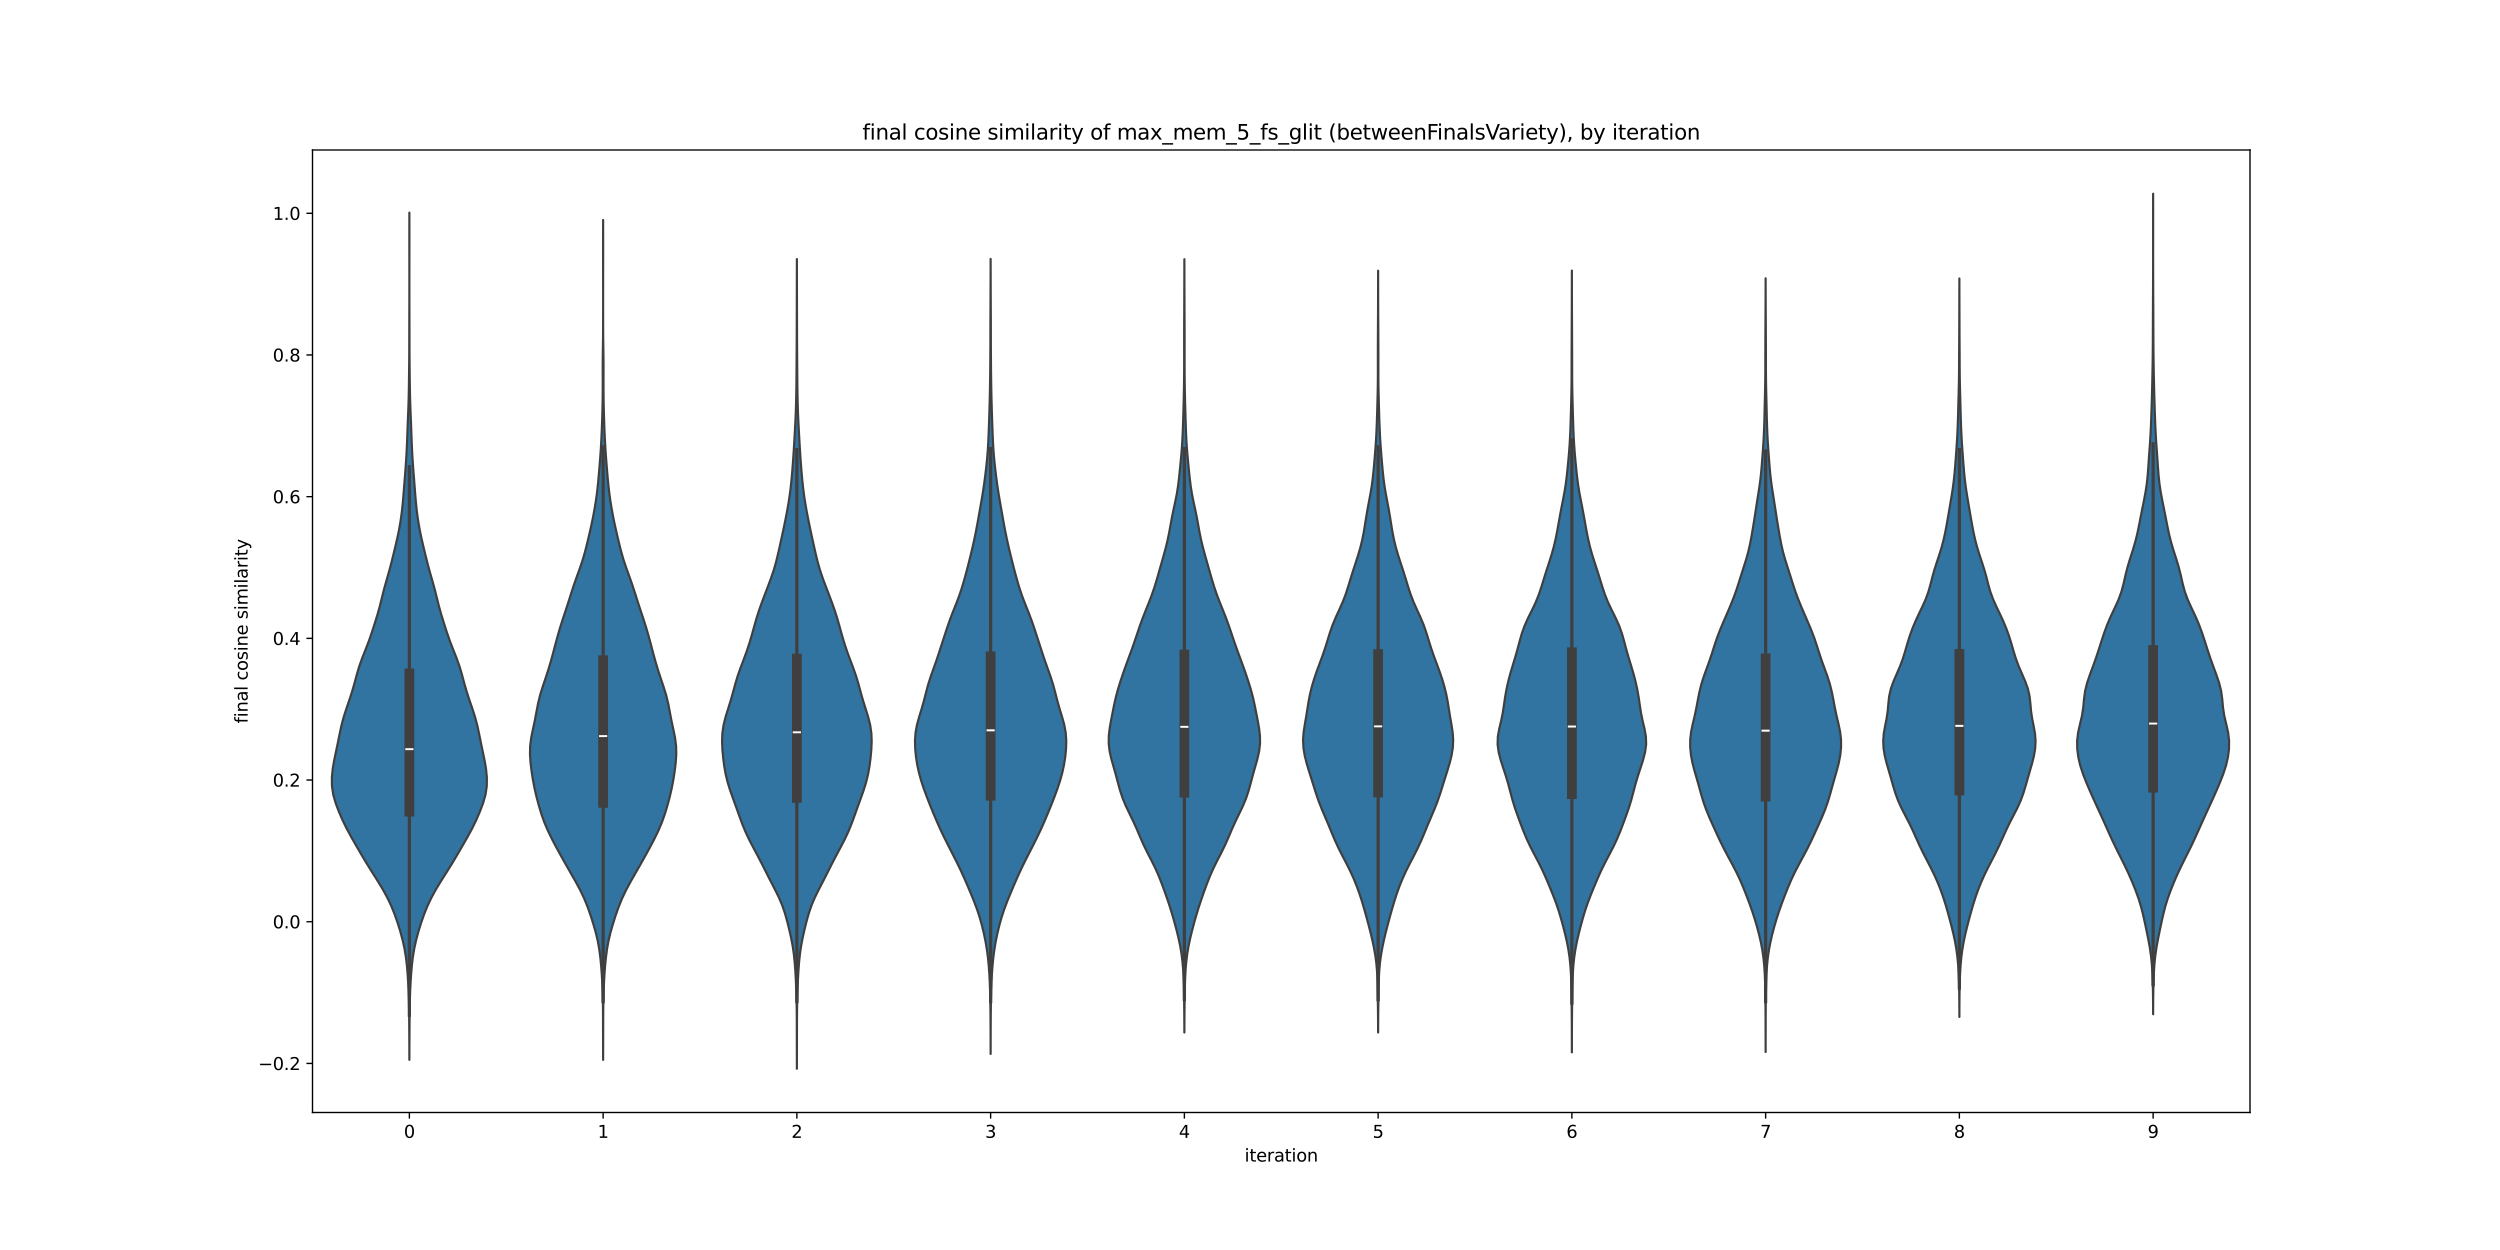 <?xml version="1.0" encoding="utf-8" standalone="no"?>
<!DOCTYPE svg PUBLIC "-//W3C//DTD SVG 1.1//EN"
  "http://www.w3.org/Graphics/SVG/1.1/DTD/svg11.dtd">
<svg xmlns:xlink="http://www.w3.org/1999/xlink" width="1440pt" height="720pt" viewBox="0 0 1440 720" xmlns="http://www.w3.org/2000/svg" version="1.1">
 <defs>
  <style type="text/css">*{stroke-linejoin: round; stroke-linecap: butt}</style>
 </defs>
 <g id="figure_1">
  <g id="patch_1">
   <path d="M 0 720 
L 1440 720 
L 1440 0 
L 0 0 
z
" style="fill: #ffffff"/>
  </g>
  <g id="axes_1">
   <g id="patch_2">
    <path d="M 180 640.8 
L 1296 640.8 
L 1296 86.4 
L 180 86.4 
z
" style="fill: #ffffff"/>
   </g>
   <g id="PolyCollection_1">
    <defs>
     <path id="m1d2afc6b91" d="M 235.804 -109.545 
L 235.796 -109.545 
L 235.787 -114.474 
L 235.77 -119.403 
L 235.744 -124.333 
L 235.711 -129.262 
L 235.673 -134.191 
L 235.617 -139.12 
L 235.52 -144.049 
L 235.352 -148.978 
L 235.108 -153.907 
L 234.791 -158.837 
L 234.379 -163.766 
L 233.802 -168.695 
L 232.984 -173.624 
L 231.896 -178.553 
L 230.566 -183.482 
L 229.04 -188.411 
L 227.317 -193.341 
L 225.322 -198.27 
L 222.969 -203.199 
L 220.243 -208.128 
L 217.232 -213.057 
L 214.106 -217.986 
L 211.038 -222.915 
L 208.099 -227.845 
L 205.237 -232.774 
L 202.412 -237.703 
L 199.728 -242.632 
L 197.318 -247.561 
L 195.187 -252.49 
L 193.33 -257.419 
L 191.927 -262.349 
L 191.201 -267.278 
L 191.16 -272.207 
L 191.643 -277.136 
L 192.484 -282.065 
L 193.511 -286.994 
L 194.552 -291.923 
L 195.54 -296.852 
L 196.591 -301.782 
L 197.884 -306.711 
L 199.453 -311.64 
L 201.143 -316.569 
L 202.752 -321.498 
L 204.173 -326.427 
L 205.49 -331.356 
L 206.949 -336.286 
L 208.718 -341.215 
L 210.681 -346.144 
L 212.57 -351.073 
L 214.269 -356.002 
L 215.856 -360.931 
L 217.379 -365.86 
L 218.76 -370.79 
L 219.984 -375.719 
L 221.217 -380.648 
L 222.59 -385.577 
L 224.008 -390.506 
L 225.331 -395.435 
L 226.557 -400.364 
L 227.747 -405.294 
L 228.887 -410.223 
L 229.905 -415.152 
L 230.754 -420.081 
L 231.435 -425.01 
L 231.97 -429.939 
L 232.396 -434.868 
L 232.775 -439.798 
L 233.16 -444.727 
L 233.549 -449.656 
L 233.9 -454.585 
L 234.189 -459.514 
L 234.421 -464.443 
L 234.611 -469.372 
L 234.788 -474.302 
L 234.979 -479.231 
L 235.178 -484.16 
L 235.347 -489.089 
L 235.462 -494.018 
L 235.539 -498.947 
L 235.606 -503.876 
L 235.667 -508.806 
L 235.709 -513.735 
L 235.731 -518.664 
L 235.739 -523.593 
L 235.745 -528.522 
L 235.753 -533.451 
L 235.767 -538.38 
L 235.782 -543.31 
L 235.793 -548.239 
L 235.798 -553.168 
L 235.799 -558.097 
L 235.798 -563.026 
L 235.793 -567.955 
L 235.787 -572.884 
L 235.781 -577.813 
L 235.78 -582.743 
L 235.786 -587.672 
L 235.793 -592.601 
L 235.797 -597.53 
L 235.803 -597.53 
L 235.803 -597.53 
L 235.807 -592.601 
L 235.814 -587.672 
L 235.82 -582.743 
L 235.819 -577.813 
L 235.813 -572.884 
L 235.807 -567.955 
L 235.802 -563.026 
L 235.801 -558.097 
L 235.802 -553.168 
L 235.807 -548.239 
L 235.818 -543.31 
L 235.833 -538.38 
L 235.847 -533.451 
L 235.855 -528.522 
L 235.861 -523.593 
L 235.869 -518.664 
L 235.891 -513.735 
L 235.933 -508.806 
L 235.994 -503.876 
L 236.061 -498.947 
L 236.138 -494.018 
L 236.253 -489.089 
L 236.422 -484.16 
L 236.621 -479.231 
L 236.812 -474.302 
L 236.989 -469.372 
L 237.179 -464.443 
L 237.411 -459.514 
L 237.7 -454.585 
L 238.051 -449.656 
L 238.44 -444.727 
L 238.825 -439.798 
L 239.204 -434.868 
L 239.63 -429.939 
L 240.165 -425.01 
L 240.846 -420.081 
L 241.695 -415.152 
L 242.713 -410.223 
L 243.853 -405.294 
L 245.043 -400.364 
L 246.269 -395.435 
L 247.592 -390.506 
L 249.01 -385.577 
L 250.383 -380.648 
L 251.616 -375.719 
L 252.84 -370.79 
L 254.221 -365.86 
L 255.744 -360.931 
L 257.331 -356.002 
L 259.03 -351.073 
L 260.919 -346.144 
L 262.882 -341.215 
L 264.651 -336.286 
L 266.11 -331.356 
L 267.427 -326.427 
L 268.848 -321.498 
L 270.457 -316.569 
L 272.147 -311.64 
L 273.716 -306.711 
L 275.009 -301.782 
L 276.06 -296.852 
L 277.048 -291.923 
L 278.089 -286.994 
L 279.116 -282.065 
L 279.957 -277.136 
L 280.44 -272.207 
L 280.399 -267.278 
L 279.673 -262.349 
L 278.27 -257.419 
L 276.413 -252.49 
L 274.282 -247.561 
L 271.872 -242.632 
L 269.188 -237.703 
L 266.363 -232.774 
L 263.501 -227.845 
L 260.562 -222.915 
L 257.494 -217.986 
L 254.368 -213.057 
L 251.357 -208.128 
L 248.631 -203.199 
L 246.278 -198.27 
L 244.283 -193.341 
L 242.56 -188.411 
L 241.034 -183.482 
L 239.704 -178.553 
L 238.616 -173.624 
L 237.798 -168.695 
L 237.221 -163.766 
L 236.809 -158.837 
L 236.492 -153.907 
L 236.248 -148.978 
L 236.08 -144.049 
L 235.983 -139.12 
L 235.927 -134.191 
L 235.889 -129.262 
L 235.856 -124.333 
L 235.83 -119.403 
L 235.813 -114.474 
L 235.804 -109.545 
z
" style="stroke: #3f3f3f; stroke-width: 1.25"/>
    </defs>
    <g clip-path="url(#p7a351ab4d1)">
     <use xlink:href="#m1d2afc6b91" x="0" y="720" style="fill: #3274a1; stroke: #3f3f3f; stroke-width: 1.25"/>
    </g>
   </g>
   <g id="PolyCollection_2">
    <defs>
     <path id="m7d4c6144ec" d="M 347.404 -109.515 
L 347.396 -109.515 
L 347.389 -114.402 
L 347.377 -119.289 
L 347.363 -124.176 
L 347.352 -129.063 
L 347.341 -133.949 
L 347.314 -138.836 
L 347.248 -143.723 
L 347.122 -148.61 
L 346.924 -153.497 
L 346.649 -158.384 
L 346.291 -163.27 
L 345.826 -168.157 
L 345.199 -173.044 
L 344.328 -177.931 
L 343.17 -182.818 
L 341.773 -187.705 
L 340.221 -192.591 
L 338.51 -197.478 
L 336.533 -202.365 
L 334.207 -207.252 
L 331.577 -212.139 
L 328.791 -217.026 
L 325.991 -221.913 
L 323.244 -226.799 
L 320.565 -231.686 
L 317.989 -236.573 
L 315.607 -241.46 
L 313.534 -246.347 
L 311.804 -251.234 
L 310.33 -256.12 
L 309.026 -261.007 
L 307.895 -265.894 
L 306.96 -270.781 
L 306.197 -275.668 
L 305.6 -280.555 
L 305.264 -285.441 
L 305.365 -290.328 
L 305.996 -295.215 
L 307.002 -300.102 
L 308.057 -304.989 
L 308.98 -309.876 
L 309.913 -314.762 
L 311.108 -319.649 
L 312.615 -324.536 
L 314.263 -329.423 
L 315.86 -334.31 
L 317.313 -339.197 
L 318.645 -344.083 
L 319.935 -348.97 
L 321.26 -353.857 
L 322.686 -358.744 
L 324.245 -363.631 
L 325.872 -368.518 
L 327.463 -373.404 
L 329.006 -378.291 
L 330.603 -383.178 
L 332.326 -388.065 
L 334.096 -392.952 
L 335.731 -397.839 
L 337.125 -402.725 
L 338.34 -407.612 
L 339.492 -412.499 
L 340.601 -417.386 
L 341.615 -422.273 
L 342.513 -427.16 
L 343.301 -432.046 
L 343.964 -436.933 
L 344.493 -441.82 
L 344.934 -446.707 
L 345.342 -451.594 
L 345.728 -456.481 
L 346.069 -461.367 
L 346.35 -466.254 
L 346.577 -471.141 
L 346.763 -476.028 
L 346.918 -480.915 
L 347.04 -485.802 
L 347.125 -490.689 
L 347.168 -495.575 
L 347.173 -500.462 
L 347.16 -505.349 
L 347.161 -510.236 
L 347.204 -515.123 
L 347.274 -520.01 
L 347.339 -524.896 
L 347.378 -529.783 
L 347.394 -534.67 
L 347.399 -539.557 
L 347.4 -544.444 
L 347.4 -549.331 
L 347.399 -554.217 
L 347.397 -559.104 
L 347.393 -563.991 
L 347.386 -568.878 
L 347.381 -573.765 
L 347.381 -578.652 
L 347.386 -583.538 
L 347.393 -588.425 
L 347.397 -593.312 
L 347.403 -593.312 
L 347.403 -593.312 
L 347.407 -588.425 
L 347.414 -583.538 
L 347.419 -578.652 
L 347.419 -573.765 
L 347.414 -568.878 
L 347.407 -563.991 
L 347.403 -559.104 
L 347.401 -554.217 
L 347.4 -549.331 
L 347.4 -544.444 
L 347.401 -539.557 
L 347.406 -534.67 
L 347.422 -529.783 
L 347.461 -524.896 
L 347.526 -520.01 
L 347.596 -515.123 
L 347.639 -510.236 
L 347.64 -505.349 
L 347.627 -500.462 
L 347.632 -495.575 
L 347.675 -490.689 
L 347.76 -485.802 
L 347.882 -480.915 
L 348.037 -476.028 
L 348.223 -471.141 
L 348.45 -466.254 
L 348.731 -461.367 
L 349.072 -456.481 
L 349.458 -451.594 
L 349.866 -446.707 
L 350.307 -441.82 
L 350.836 -436.933 
L 351.499 -432.046 
L 352.287 -427.16 
L 353.185 -422.273 
L 354.199 -417.386 
L 355.308 -412.499 
L 356.46 -407.612 
L 357.675 -402.725 
L 359.069 -397.839 
L 360.704 -392.952 
L 362.474 -388.065 
L 364.197 -383.178 
L 365.794 -378.291 
L 367.337 -373.404 
L 368.928 -368.518 
L 370.555 -363.631 
L 372.114 -358.744 
L 373.54 -353.857 
L 374.865 -348.97 
L 376.155 -344.083 
L 377.487 -339.197 
L 378.94 -334.31 
L 380.537 -329.423 
L 382.185 -324.536 
L 383.692 -319.649 
L 384.887 -314.762 
L 385.82 -309.876 
L 386.743 -304.989 
L 387.798 -300.102 
L 388.804 -295.215 
L 389.435 -290.328 
L 389.536 -285.441 
L 389.2 -280.555 
L 388.603 -275.668 
L 387.84 -270.781 
L 386.905 -265.894 
L 385.774 -261.007 
L 384.47 -256.12 
L 382.996 -251.234 
L 381.266 -246.347 
L 379.193 -241.46 
L 376.811 -236.573 
L 374.235 -231.686 
L 371.556 -226.799 
L 368.809 -221.913 
L 366.009 -217.026 
L 363.223 -212.139 
L 360.593 -207.252 
L 358.267 -202.365 
L 356.29 -197.478 
L 354.579 -192.591 
L 353.027 -187.705 
L 351.63 -182.818 
L 350.472 -177.931 
L 349.601 -173.044 
L 348.974 -168.157 
L 348.509 -163.27 
L 348.151 -158.384 
L 347.876 -153.497 
L 347.678 -148.61 
L 347.552 -143.723 
L 347.486 -138.836 
L 347.459 -133.949 
L 347.448 -129.063 
L 347.437 -124.176 
L 347.423 -119.289 
L 347.411 -114.402 
L 347.404 -109.515 
z
" style="stroke: #3f3f3f; stroke-width: 1.25"/>
    </defs>
    <g clip-path="url(#p7a351ab4d1)">
     <use xlink:href="#m7d4c6144ec" x="0" y="720" style="fill: #3274a1; stroke: #3f3f3f; stroke-width: 1.25"/>
    </g>
   </g>
   <g id="PolyCollection_3">
    <defs>
     <path id="m3b68a6a04e" d="M 459.003 -104.4 
L 458.997 -104.4 
L 458.99 -109.111 
L 458.98 -113.822 
L 458.968 -118.533 
L 458.959 -123.244 
L 458.956 -127.954 
L 458.948 -132.665 
L 458.915 -137.376 
L 458.843 -142.087 
L 458.726 -146.798 
L 458.567 -151.509 
L 458.362 -156.22 
L 458.095 -160.931 
L 457.739 -165.642 
L 457.249 -170.353 
L 456.572 -175.063 
L 455.681 -179.774 
L 454.62 -184.485 
L 453.451 -189.196 
L 452.134 -193.907 
L 450.52 -198.618 
L 448.504 -203.329 
L 446.165 -208.04 
L 443.718 -212.751 
L 441.323 -217.462 
L 438.959 -222.172 
L 436.517 -226.883 
L 433.993 -231.594 
L 431.538 -236.305 
L 429.325 -241.016 
L 427.406 -245.727 
L 425.685 -250.438 
L 424.009 -255.149 
L 422.296 -259.86 
L 420.618 -264.57 
L 419.142 -269.281 
L 417.99 -273.992 
L 417.156 -278.703 
L 416.551 -283.414 
L 416.117 -288.125 
L 415.909 -292.836 
L 416.075 -297.547 
L 416.746 -302.258 
L 417.912 -306.969 
L 419.372 -311.679 
L 420.849 -316.39 
L 422.184 -321.101 
L 423.453 -325.812 
L 424.863 -330.523 
L 426.515 -335.234 
L 428.3 -339.945 
L 430.034 -344.656 
L 431.607 -349.367 
L 433.007 -354.078 
L 434.306 -358.788 
L 435.642 -363.499 
L 437.134 -368.21 
L 438.795 -372.921 
L 440.568 -377.632 
L 442.38 -382.343 
L 444.139 -387.054 
L 445.721 -391.765 
L 447.059 -396.476 
L 448.201 -401.187 
L 449.26 -405.897 
L 450.302 -410.608 
L 451.318 -415.319 
L 452.287 -420.03 
L 453.203 -424.741 
L 454.049 -429.452 
L 454.787 -434.163 
L 455.4 -438.874 
L 455.9 -443.585 
L 456.319 -448.295 
L 456.686 -453.006 
L 457.017 -457.717 
L 457.316 -462.428 
L 457.59 -467.139 
L 457.852 -471.85 
L 458.104 -476.561 
L 458.323 -481.272 
L 458.488 -485.983 
L 458.602 -490.694 
L 458.684 -495.404 
L 458.742 -500.115 
L 458.78 -504.826 
L 458.807 -509.537 
L 458.838 -514.248 
L 458.871 -518.959 
L 458.896 -523.67 
L 458.911 -528.381 
L 458.923 -533.092 
L 458.937 -537.803 
L 458.948 -542.513 
L 458.954 -547.224 
L 458.96 -551.935 
L 458.97 -556.646 
L 458.981 -561.357 
L 458.991 -566.068 
L 458.997 -570.779 
L 459.003 -570.779 
L 459.003 -570.779 
L 459.009 -566.068 
L 459.019 -561.357 
L 459.03 -556.646 
L 459.04 -551.935 
L 459.046 -547.224 
L 459.052 -542.513 
L 459.063 -537.803 
L 459.077 -533.092 
L 459.089 -528.381 
L 459.104 -523.67 
L 459.129 -518.959 
L 459.162 -514.248 
L 459.193 -509.537 
L 459.22 -504.826 
L 459.258 -500.115 
L 459.316 -495.404 
L 459.398 -490.694 
L 459.512 -485.983 
L 459.677 -481.272 
L 459.896 -476.561 
L 460.148 -471.85 
L 460.41 -467.139 
L 460.684 -462.428 
L 460.983 -457.717 
L 461.314 -453.006 
L 461.681 -448.295 
L 462.1 -443.585 
L 462.6 -438.874 
L 463.213 -434.163 
L 463.951 -429.452 
L 464.797 -424.741 
L 465.713 -420.03 
L 466.682 -415.319 
L 467.698 -410.608 
L 468.74 -405.897 
L 469.799 -401.187 
L 470.941 -396.476 
L 472.279 -391.765 
L 473.861 -387.054 
L 475.62 -382.343 
L 477.432 -377.632 
L 479.205 -372.921 
L 480.866 -368.21 
L 482.358 -363.499 
L 483.694 -358.788 
L 484.993 -354.078 
L 486.393 -349.367 
L 487.966 -344.656 
L 489.7 -339.945 
L 491.485 -335.234 
L 493.137 -330.523 
L 494.547 -325.812 
L 495.816 -321.101 
L 497.151 -316.39 
L 498.628 -311.679 
L 500.088 -306.969 
L 501.254 -302.258 
L 501.925 -297.547 
L 502.091 -292.836 
L 501.883 -288.125 
L 501.449 -283.414 
L 500.844 -278.703 
L 500.01 -273.992 
L 498.858 -269.281 
L 497.382 -264.57 
L 495.704 -259.86 
L 493.991 -255.149 
L 492.315 -250.438 
L 490.594 -245.727 
L 488.675 -241.016 
L 486.462 -236.305 
L 484.007 -231.594 
L 481.483 -226.883 
L 479.041 -222.172 
L 476.677 -217.462 
L 474.282 -212.751 
L 471.835 -208.04 
L 469.496 -203.329 
L 467.48 -198.618 
L 465.866 -193.907 
L 464.549 -189.196 
L 463.38 -184.485 
L 462.319 -179.774 
L 461.428 -175.063 
L 460.751 -170.353 
L 460.261 -165.642 
L 459.905 -160.931 
L 459.638 -156.22 
L 459.433 -151.509 
L 459.274 -146.798 
L 459.157 -142.087 
L 459.085 -137.376 
L 459.052 -132.665 
L 459.044 -127.954 
L 459.041 -123.244 
L 459.032 -118.533 
L 459.02 -113.822 
L 459.01 -109.111 
L 459.003 -104.4 
z
" style="stroke: #3f3f3f; stroke-width: 1.25"/>
    </defs>
    <g clip-path="url(#p7a351ab4d1)">
     <use xlink:href="#m3b68a6a04e" x="0" y="720" style="fill: #3274a1; stroke: #3f3f3f; stroke-width: 1.25"/>
    </g>
   </g>
   <g id="PolyCollection_4">
    <defs>
     <path id="m13610feca1" d="M 570.603 -112.941 
L 570.597 -112.941 
L 570.592 -117.566 
L 570.582 -122.192 
L 570.566 -126.817 
L 570.542 -131.443 
L 570.507 -136.068 
L 570.456 -140.694 
L 570.379 -145.319 
L 570.263 -149.945 
L 570.088 -154.57 
L 569.838 -159.196 
L 569.498 -163.822 
L 569.044 -168.447 
L 568.441 -173.073 
L 567.661 -177.698 
L 566.707 -182.324 
L 565.591 -186.949 
L 564.296 -191.575 
L 562.779 -196.2 
L 561.037 -200.826 
L 559.144 -205.451 
L 557.188 -210.077 
L 555.178 -214.703 
L 553.056 -219.328 
L 550.795 -223.954 
L 548.442 -228.579 
L 546.072 -233.205 
L 543.755 -237.83 
L 541.559 -242.456 
L 539.504 -247.081 
L 537.552 -251.707 
L 535.666 -256.332 
L 533.853 -260.958 
L 532.152 -265.584 
L 530.621 -270.209 
L 529.33 -274.835 
L 528.323 -279.46 
L 527.601 -284.086 
L 527.156 -288.711 
L 527.032 -293.337 
L 527.347 -297.962 
L 528.197 -302.588 
L 529.479 -307.213 
L 530.898 -311.839 
L 532.203 -316.465 
L 533.381 -321.09 
L 534.625 -325.716 
L 536.097 -330.341 
L 537.744 -334.967 
L 539.381 -339.592 
L 540.926 -344.218 
L 542.425 -348.843 
L 543.924 -353.469 
L 545.438 -358.094 
L 547.038 -362.72 
L 548.797 -367.346 
L 550.648 -371.971 
L 552.413 -376.597 
L 553.975 -381.222 
L 555.35 -385.848 
L 556.613 -390.473 
L 557.816 -395.099 
L 558.975 -399.724 
L 560.085 -404.35 
L 561.128 -408.975 
L 562.084 -413.601 
L 562.956 -418.227 
L 563.783 -422.852 
L 564.607 -427.478 
L 565.424 -432.103 
L 566.193 -436.729 
L 566.876 -441.354 
L 567.478 -445.98 
L 568.026 -450.605 
L 568.516 -455.231 
L 568.911 -459.856 
L 569.198 -464.482 
L 569.408 -469.108 
L 569.583 -473.733 
L 569.744 -478.359 
L 569.891 -482.984 
L 570.023 -487.61 
L 570.137 -492.235 
L 570.232 -496.861 
L 570.305 -501.486 
L 570.357 -506.112 
L 570.397 -510.737 
L 570.43 -515.363 
L 570.455 -519.988 
L 570.466 -524.614 
L 570.469 -529.24 
L 570.477 -533.865 
L 570.494 -538.491 
L 570.517 -543.116 
L 570.537 -547.742 
L 570.553 -552.367 
L 570.568 -556.993 
L 570.581 -561.618 
L 570.591 -566.244 
L 570.597 -570.869 
L 570.603 -570.869 
L 570.603 -570.869 
L 570.609 -566.244 
L 570.619 -561.618 
L 570.632 -556.993 
L 570.647 -552.367 
L 570.663 -547.742 
L 570.683 -543.116 
L 570.706 -538.491 
L 570.723 -533.865 
L 570.731 -529.24 
L 570.734 -524.614 
L 570.745 -519.988 
L 570.77 -515.363 
L 570.803 -510.737 
L 570.843 -506.112 
L 570.895 -501.486 
L 570.968 -496.861 
L 571.063 -492.235 
L 571.177 -487.61 
L 571.309 -482.984 
L 571.456 -478.359 
L 571.617 -473.733 
L 571.792 -469.108 
L 572.002 -464.482 
L 572.289 -459.856 
L 572.684 -455.231 
L 573.174 -450.605 
L 573.722 -445.98 
L 574.324 -441.354 
L 575.007 -436.729 
L 575.776 -432.103 
L 576.593 -427.478 
L 577.417 -422.852 
L 578.244 -418.227 
L 579.116 -413.601 
L 580.072 -408.975 
L 581.115 -404.35 
L 582.225 -399.724 
L 583.384 -395.099 
L 584.587 -390.473 
L 585.85 -385.848 
L 587.225 -381.222 
L 588.787 -376.597 
L 590.552 -371.971 
L 592.403 -367.346 
L 594.162 -362.72 
L 595.762 -358.094 
L 597.276 -353.469 
L 598.775 -348.843 
L 600.274 -344.218 
L 601.819 -339.592 
L 603.456 -334.967 
L 605.103 -330.341 
L 606.575 -325.716 
L 607.819 -321.09 
L 608.997 -316.465 
L 610.302 -311.839 
L 611.721 -307.213 
L 613.003 -302.588 
L 613.853 -297.962 
L 614.168 -293.337 
L 614.044 -288.711 
L 613.599 -284.086 
L 612.877 -279.46 
L 611.87 -274.835 
L 610.579 -270.209 
L 609.048 -265.584 
L 607.347 -260.958 
L 605.534 -256.332 
L 603.648 -251.707 
L 601.696 -247.081 
L 599.641 -242.456 
L 597.445 -237.83 
L 595.128 -233.205 
L 592.758 -228.579 
L 590.405 -223.954 
L 588.144 -219.328 
L 586.022 -214.703 
L 584.012 -210.077 
L 582.056 -205.451 
L 580.163 -200.826 
L 578.421 -196.2 
L 576.904 -191.575 
L 575.609 -186.949 
L 574.493 -182.324 
L 573.539 -177.698 
L 572.759 -173.073 
L 572.156 -168.447 
L 571.702 -163.822 
L 571.362 -159.196 
L 571.112 -154.57 
L 570.937 -149.945 
L 570.821 -145.319 
L 570.744 -140.694 
L 570.693 -136.068 
L 570.658 -131.443 
L 570.634 -126.817 
L 570.618 -122.192 
L 570.608 -117.566 
L 570.603 -112.941 
z
" style="stroke: #3f3f3f; stroke-width: 1.25"/>
    </defs>
    <g clip-path="url(#p7a351ab4d1)">
     <use xlink:href="#m13610feca1" x="0" y="720" style="fill: #3274a1; stroke: #3f3f3f; stroke-width: 1.25"/>
    </g>
   </g>
   <g id="PolyCollection_5">
    <defs>
     <path id="m0d08c4d4bc" d="M 682.208 -125.285 
L 682.192 -125.285 
L 682.178 -129.784 
L 682.15 -134.283 
L 682.107 -138.782 
L 682.053 -143.281 
L 681.989 -147.78 
L 681.898 -152.279 
L 681.75 -156.778 
L 681.505 -161.277 
L 681.127 -165.776 
L 680.582 -170.275 
L 679.841 -174.774 
L 678.905 -179.273 
L 677.818 -183.772 
L 676.627 -188.271 
L 675.351 -192.77 
L 673.973 -197.269 
L 672.486 -201.768 
L 670.912 -206.267 
L 669.267 -210.766 
L 667.504 -215.265 
L 665.517 -219.764 
L 663.281 -224.264 
L 660.946 -228.763 
L 658.741 -233.262 
L 656.753 -237.761 
L 654.846 -242.26 
L 652.817 -246.759 
L 650.633 -251.258 
L 648.484 -255.757 
L 646.617 -260.256 
L 645.128 -264.755 
L 643.899 -269.254 
L 642.708 -273.753 
L 641.428 -278.252 
L 640.152 -282.751 
L 639.137 -287.25 
L 638.615 -291.749 
L 638.668 -296.248 
L 639.204 -300.747 
L 640.008 -305.246 
L 640.881 -309.745 
L 641.782 -314.244 
L 642.805 -318.743 
L 644.026 -323.242 
L 645.423 -327.741 
L 646.933 -332.24 
L 648.525 -336.74 
L 650.177 -341.239 
L 651.832 -345.738 
L 653.421 -350.237 
L 654.935 -354.736 
L 656.457 -359.235 
L 658.09 -363.734 
L 659.859 -368.233 
L 661.674 -372.732 
L 663.402 -377.231 
L 664.952 -381.73 
L 666.327 -386.229 
L 667.61 -390.728 
L 668.886 -395.227 
L 670.17 -399.726 
L 671.402 -404.225 
L 672.503 -408.724 
L 673.433 -413.223 
L 674.248 -417.722 
L 675.076 -422.221 
L 676 -426.72 
L 676.975 -431.219 
L 677.868 -435.718 
L 678.583 -440.217 
L 679.129 -444.716 
L 679.588 -449.216 
L 680.028 -453.715 
L 680.447 -458.214 
L 680.806 -462.713 
L 681.081 -467.212 
L 681.28 -471.711 
L 681.435 -476.21 
L 681.571 -480.709 
L 681.699 -485.208 
L 681.817 -489.707 
L 681.917 -494.206 
L 681.992 -498.705 
L 682.04 -503.204 
L 682.064 -507.703 
L 682.072 -512.202 
L 682.073 -516.701 
L 682.069 -521.2 
L 682.064 -525.699 
L 682.069 -530.198 
L 682.086 -534.697 
L 682.11 -539.196 
L 682.131 -543.695 
L 682.146 -548.194 
L 682.157 -552.693 
L 682.17 -557.193 
L 682.182 -561.692 
L 682.191 -566.191 
L 682.197 -570.69 
L 682.203 -570.69 
L 682.203 -570.69 
L 682.209 -566.191 
L 682.218 -561.692 
L 682.23 -557.193 
L 682.243 -552.693 
L 682.254 -548.194 
L 682.269 -543.695 
L 682.29 -539.196 
L 682.314 -534.697 
L 682.331 -530.198 
L 682.336 -525.699 
L 682.331 -521.2 
L 682.327 -516.701 
L 682.328 -512.202 
L 682.336 -507.703 
L 682.36 -503.204 
L 682.408 -498.705 
L 682.483 -494.206 
L 682.583 -489.707 
L 682.701 -485.208 
L 682.829 -480.709 
L 682.965 -476.21 
L 683.12 -471.711 
L 683.319 -467.212 
L 683.594 -462.713 
L 683.953 -458.214 
L 684.372 -453.715 
L 684.812 -449.216 
L 685.271 -444.716 
L 685.817 -440.217 
L 686.532 -435.718 
L 687.425 -431.219 
L 688.4 -426.72 
L 689.324 -422.221 
L 690.152 -417.722 
L 690.967 -413.223 
L 691.897 -408.724 
L 692.998 -404.225 
L 694.23 -399.726 
L 695.514 -395.227 
L 696.79 -390.728 
L 698.073 -386.229 
L 699.448 -381.73 
L 700.998 -377.231 
L 702.726 -372.732 
L 704.541 -368.233 
L 706.31 -363.734 
L 707.943 -359.235 
L 709.465 -354.736 
L 710.979 -350.237 
L 712.568 -345.738 
L 714.223 -341.239 
L 715.875 -336.74 
L 717.467 -332.24 
L 718.977 -327.741 
L 720.374 -323.242 
L 721.595 -318.743 
L 722.618 -314.244 
L 723.519 -309.745 
L 724.392 -305.246 
L 725.196 -300.747 
L 725.732 -296.248 
L 725.785 -291.749 
L 725.263 -287.25 
L 724.248 -282.751 
L 722.972 -278.252 
L 721.692 -273.753 
L 720.501 -269.254 
L 719.272 -264.755 
L 717.783 -260.256 
L 715.916 -255.757 
L 713.767 -251.258 
L 711.583 -246.759 
L 709.554 -242.26 
L 707.647 -237.761 
L 705.659 -233.262 
L 703.454 -228.763 
L 701.119 -224.264 
L 698.883 -219.764 
L 696.896 -215.265 
L 695.133 -210.766 
L 693.488 -206.267 
L 691.914 -201.768 
L 690.427 -197.269 
L 689.049 -192.77 
L 687.773 -188.271 
L 686.582 -183.772 
L 685.495 -179.273 
L 684.559 -174.774 
L 683.818 -170.275 
L 683.273 -165.776 
L 682.895 -161.277 
L 682.65 -156.778 
L 682.502 -152.279 
L 682.411 -147.78 
L 682.347 -143.281 
L 682.293 -138.782 
L 682.25 -134.283 
L 682.222 -129.784 
L 682.208 -125.285 
z
" style="stroke: #3f3f3f; stroke-width: 1.25"/>
    </defs>
    <g clip-path="url(#p7a351ab4d1)">
     <use xlink:href="#m0d08c4d4bc" x="0" y="720" style="fill: #3274a1; stroke: #3f3f3f; stroke-width: 1.25"/>
    </g>
   </g>
   <g id="PolyCollection_6">
    <defs>
     <path id="m3c8f7222ae" d="M 793.808 -125.292 
L 793.792 -125.292 
L 793.778 -129.724 
L 793.748 -134.156 
L 793.701 -138.588 
L 793.641 -143.02 
L 793.574 -147.452 
L 793.497 -151.884 
L 793.377 -156.316 
L 793.154 -160.748 
L 792.766 -165.18 
L 792.179 -169.612 
L 791.402 -174.044 
L 790.466 -178.476 
L 789.409 -182.908 
L 788.267 -187.34 
L 787.072 -191.772 
L 785.835 -196.204 
L 784.527 -200.636 
L 783.1 -205.068 
L 781.506 -209.5 
L 779.706 -213.932 
L 777.676 -218.364 
L 775.445 -222.796 
L 773.124 -227.228 
L 770.887 -231.66 
L 768.853 -236.092 
L 766.992 -240.524 
L 765.164 -244.956 
L 763.274 -249.388 
L 761.388 -253.82 
L 759.646 -258.252 
L 758.109 -262.684 
L 756.708 -267.116 
L 755.327 -271.548 
L 753.925 -275.98 
L 752.596 -280.412 
L 751.498 -284.844 
L 750.778 -289.276 
L 750.557 -293.708 
L 750.865 -298.14 
L 751.543 -302.572 
L 752.312 -307.004 
L 753.018 -311.436 
L 753.73 -315.868 
L 754.594 -320.3 
L 755.687 -324.732 
L 757.015 -329.164 
L 758.54 -333.596 
L 760.177 -338.028 
L 761.811 -342.46 
L 763.332 -346.892 
L 764.715 -351.324 
L 766.077 -355.756 
L 767.628 -360.188 
L 769.487 -364.62 
L 771.531 -369.052 
L 773.491 -373.484 
L 775.179 -377.916 
L 776.615 -382.348 
L 777.957 -386.78 
L 779.345 -391.212 
L 780.8 -395.644 
L 782.232 -400.076 
L 783.531 -404.508 
L 784.623 -408.94 
L 785.502 -413.372 
L 786.235 -417.804 
L 786.935 -422.236 
L 787.693 -426.668 
L 788.524 -431.1 
L 789.36 -435.532 
L 790.101 -439.964 
L 790.692 -444.396 
L 791.158 -448.828 
L 791.562 -453.26 
L 791.937 -457.692 
L 792.28 -462.124 
L 792.575 -466.556 
L 792.816 -470.988 
L 793.006 -475.42 
L 793.157 -479.852 
L 793.287 -484.284 
L 793.408 -488.716 
L 793.518 -493.148 
L 793.6 -497.58 
L 793.645 -502.012 
L 793.654 -506.444 
L 793.647 -510.876 
L 793.643 -515.308 
L 793.65 -519.74 
L 793.664 -524.172 
L 793.685 -528.604 
L 793.711 -533.035 
L 793.738 -537.467 
L 793.758 -541.899 
L 793.77 -546.331 
L 793.779 -550.763 
L 793.787 -555.195 
L 793.793 -559.627 
L 793.797 -564.059 
L 793.803 -564.059 
L 793.803 -564.059 
L 793.807 -559.627 
L 793.813 -555.195 
L 793.821 -550.763 
L 793.83 -546.331 
L 793.842 -541.899 
L 793.862 -537.467 
L 793.889 -533.035 
L 793.915 -528.604 
L 793.936 -524.172 
L 793.95 -519.74 
L 793.957 -515.308 
L 793.953 -510.876 
L 793.946 -506.444 
L 793.955 -502.012 
L 794 -497.58 
L 794.082 -493.148 
L 794.192 -488.716 
L 794.313 -484.284 
L 794.443 -479.852 
L 794.594 -475.42 
L 794.784 -470.988 
L 795.025 -466.556 
L 795.32 -462.124 
L 795.663 -457.692 
L 796.038 -453.26 
L 796.442 -448.828 
L 796.908 -444.396 
L 797.499 -439.964 
L 798.24 -435.532 
L 799.076 -431.1 
L 799.907 -426.668 
L 800.665 -422.236 
L 801.365 -417.804 
L 802.098 -413.372 
L 802.977 -408.94 
L 804.069 -404.508 
L 805.368 -400.076 
L 806.8 -395.644 
L 808.255 -391.212 
L 809.643 -386.78 
L 810.985 -382.348 
L 812.421 -377.916 
L 814.109 -373.484 
L 816.069 -369.052 
L 818.113 -364.62 
L 819.972 -360.188 
L 821.523 -355.756 
L 822.885 -351.324 
L 824.268 -346.892 
L 825.789 -342.46 
L 827.423 -338.028 
L 829.06 -333.596 
L 830.585 -329.164 
L 831.913 -324.732 
L 833.006 -320.3 
L 833.87 -315.868 
L 834.582 -311.436 
L 835.288 -307.004 
L 836.057 -302.572 
L 836.735 -298.14 
L 837.043 -293.708 
L 836.822 -289.276 
L 836.102 -284.844 
L 835.004 -280.412 
L 833.675 -275.98 
L 832.273 -271.548 
L 830.892 -267.116 
L 829.491 -262.684 
L 827.954 -258.252 
L 826.212 -253.82 
L 824.326 -249.388 
L 822.436 -244.956 
L 820.608 -240.524 
L 818.747 -236.092 
L 816.713 -231.66 
L 814.476 -227.228 
L 812.155 -222.796 
L 809.924 -218.364 
L 807.894 -213.932 
L 806.094 -209.5 
L 804.5 -205.068 
L 803.073 -200.636 
L 801.765 -196.204 
L 800.528 -191.772 
L 799.333 -187.34 
L 798.191 -182.908 
L 797.134 -178.476 
L 796.198 -174.044 
L 795.421 -169.612 
L 794.834 -165.18 
L 794.446 -160.748 
L 794.223 -156.316 
L 794.103 -151.884 
L 794.026 -147.452 
L 793.959 -143.02 
L 793.899 -138.588 
L 793.852 -134.156 
L 793.822 -129.724 
L 793.808 -125.292 
z
" style="stroke: #3f3f3f; stroke-width: 1.25"/>
    </defs>
    <g clip-path="url(#p7a351ab4d1)">
     <use xlink:href="#m3c8f7222ae" x="0" y="720" style="fill: #3274a1; stroke: #3f3f3f; stroke-width: 1.25"/>
    </g>
   </g>
   <g id="PolyCollection_7">
    <defs>
     <path id="m14098cd1b4" d="M 905.403 -113.855 
L 905.397 -113.855 
L 905.392 -118.404 
L 905.383 -122.952 
L 905.368 -127.501 
L 905.345 -132.049 
L 905.311 -136.597 
L 905.263 -141.146 
L 905.203 -145.694 
L 905.127 -150.243 
L 905.02 -154.791 
L 904.841 -159.34 
L 904.536 -163.888 
L 904.063 -168.436 
L 903.394 -172.985 
L 902.524 -177.533 
L 901.479 -182.082 
L 900.312 -186.63 
L 899.06 -191.178 
L 897.687 -195.727 
L 896.122 -200.275 
L 894.37 -204.824 
L 892.515 -209.372 
L 890.6 -213.92 
L 888.562 -218.469 
L 886.323 -223.017 
L 883.93 -227.566 
L 881.563 -232.114 
L 879.409 -236.662 
L 877.514 -241.211 
L 875.776 -245.759 
L 874.095 -250.308 
L 872.511 -254.856 
L 871.125 -259.404 
L 869.917 -263.953 
L 868.715 -268.501 
L 867.361 -273.05 
L 865.867 -277.598 
L 864.409 -282.146 
L 863.231 -286.695 
L 862.613 -291.243 
L 862.761 -295.792 
L 863.586 -300.34 
L 864.668 -304.888 
L 865.595 -309.437 
L 866.291 -313.985 
L 866.949 -318.534 
L 867.757 -323.082 
L 868.769 -327.63 
L 869.975 -332.179 
L 871.328 -336.727 
L 872.72 -341.276 
L 874.021 -345.824 
L 875.224 -350.372 
L 876.506 -354.921 
L 878.119 -359.469 
L 880.154 -364.018 
L 882.424 -368.566 
L 884.586 -373.114 
L 886.412 -377.663 
L 887.922 -382.211 
L 889.308 -386.76 
L 890.741 -391.308 
L 892.234 -395.856 
L 893.674 -400.405 
L 894.948 -404.953 
L 896.021 -409.502 
L 896.929 -414.05 
L 897.747 -418.598 
L 898.559 -423.147 
L 899.42 -427.695 
L 900.318 -432.244 
L 901.173 -436.792 
L 901.894 -441.34 
L 902.465 -445.889 
L 902.942 -450.437 
L 903.38 -454.986 
L 903.777 -459.534 
L 904.109 -464.082 
L 904.366 -468.631 
L 904.558 -473.179 
L 904.705 -477.728 
L 904.834 -482.276 
L 904.957 -486.824 
L 905.071 -491.373 
L 905.159 -495.921 
L 905.211 -500.47 
L 905.229 -505.018 
L 905.233 -509.567 
L 905.242 -514.115 
L 905.259 -518.663 
L 905.278 -523.212 
L 905.293 -527.76 
L 905.312 -532.309 
L 905.335 -536.857 
L 905.355 -541.405 
L 905.368 -545.954 
L 905.378 -550.502 
L 905.386 -555.051 
L 905.393 -559.599 
L 905.397 -564.147 
L 905.403 -564.147 
L 905.403 -564.147 
L 905.407 -559.599 
L 905.414 -555.051 
L 905.422 -550.502 
L 905.432 -545.954 
L 905.445 -541.405 
L 905.465 -536.857 
L 905.488 -532.309 
L 905.507 -527.76 
L 905.522 -523.212 
L 905.541 -518.663 
L 905.558 -514.115 
L 905.567 -509.567 
L 905.571 -505.018 
L 905.589 -500.47 
L 905.641 -495.921 
L 905.729 -491.373 
L 905.843 -486.824 
L 905.966 -482.276 
L 906.095 -477.728 
L 906.242 -473.179 
L 906.434 -468.631 
L 906.691 -464.082 
L 907.023 -459.534 
L 907.42 -454.986 
L 907.858 -450.437 
L 908.335 -445.889 
L 908.906 -441.34 
L 909.627 -436.792 
L 910.482 -432.244 
L 911.38 -427.695 
L 912.241 -423.147 
L 913.053 -418.598 
L 913.871 -414.05 
L 914.779 -409.502 
L 915.852 -404.953 
L 917.126 -400.405 
L 918.566 -395.856 
L 920.059 -391.308 
L 921.492 -386.76 
L 922.878 -382.211 
L 924.388 -377.663 
L 926.214 -373.114 
L 928.376 -368.566 
L 930.646 -364.018 
L 932.681 -359.469 
L 934.294 -354.921 
L 935.576 -350.372 
L 936.779 -345.824 
L 938.08 -341.276 
L 939.472 -336.727 
L 940.825 -332.179 
L 942.031 -327.63 
L 943.043 -323.082 
L 943.851 -318.534 
L 944.509 -313.985 
L 945.205 -309.437 
L 946.132 -304.888 
L 947.214 -300.34 
L 948.039 -295.792 
L 948.187 -291.243 
L 947.569 -286.695 
L 946.391 -282.146 
L 944.933 -277.598 
L 943.439 -273.05 
L 942.085 -268.501 
L 940.883 -263.953 
L 939.675 -259.404 
L 938.289 -254.856 
L 936.705 -250.308 
L 935.024 -245.759 
L 933.286 -241.211 
L 931.391 -236.662 
L 929.237 -232.114 
L 926.87 -227.566 
L 924.477 -223.017 
L 922.238 -218.469 
L 920.2 -213.92 
L 918.285 -209.372 
L 916.43 -204.824 
L 914.678 -200.275 
L 913.113 -195.727 
L 911.74 -191.178 
L 910.488 -186.63 
L 909.321 -182.082 
L 908.276 -177.533 
L 907.406 -172.985 
L 906.737 -168.436 
L 906.264 -163.888 
L 905.959 -159.34 
L 905.78 -154.791 
L 905.673 -150.243 
L 905.597 -145.694 
L 905.537 -141.146 
L 905.489 -136.597 
L 905.455 -132.049 
L 905.432 -127.501 
L 905.417 -122.952 
L 905.408 -118.404 
L 905.403 -113.855 
z
" style="stroke: #3f3f3f; stroke-width: 1.25"/>
    </defs>
    <g clip-path="url(#p7a351ab4d1)">
     <use xlink:href="#m14098cd1b4" x="0" y="720" style="fill: #3274a1; stroke: #3f3f3f; stroke-width: 1.25"/>
    </g>
   </g>
   <g id="PolyCollection_8">
    <defs>
     <path id="me1f4b1fd2d" d="M 1017.003 -114.04 
L 1016.997 -114.04 
L 1016.993 -118.542 
L 1016.985 -123.043 
L 1016.976 -127.545 
L 1016.965 -132.046 
L 1016.949 -136.548 
L 1016.92 -141.049 
L 1016.871 -145.551 
L 1016.794 -150.052 
L 1016.677 -154.554 
L 1016.495 -159.055 
L 1016.208 -163.556 
L 1015.768 -168.058 
L 1015.134 -172.559 
L 1014.291 -177.061 
L 1013.259 -181.562 
L 1012.071 -186.064 
L 1010.747 -190.565 
L 1009.285 -195.067 
L 1007.691 -199.568 
L 1005.998 -204.07 
L 1004.218 -208.571 
L 1002.301 -213.073 
L 1000.17 -217.574 
L 997.825 -222.076 
L 995.381 -226.577 
L 992.997 -231.079 
L 990.77 -235.58 
L 988.678 -240.082 
L 986.637 -244.583 
L 984.628 -249.085 
L 982.764 -253.586 
L 981.171 -258.088 
L 979.831 -262.589 
L 978.59 -267.091 
L 977.311 -271.592 
L 976.007 -276.094 
L 974.841 -280.595 
L 973.988 -285.097 
L 973.546 -289.598 
L 973.574 -294.1 
L 974.109 -298.601 
L 975.046 -303.103 
L 976.112 -307.604 
L 977.072 -312.106 
L 977.911 -316.607 
L 978.791 -321.109 
L 979.89 -325.61 
L 981.289 -330.112 
L 982.911 -334.613 
L 984.556 -339.115 
L 986.069 -343.616 
L 987.49 -348.118 
L 989.004 -352.619 
L 990.727 -357.121 
L 992.618 -361.622 
L 994.571 -366.124 
L 996.502 -370.625 
L 998.331 -375.127 
L 999.979 -379.628 
L 1001.451 -384.13 
L 1002.864 -388.631 
L 1004.311 -393.133 
L 1005.735 -397.634 
L 1006.995 -402.136 
L 1008.024 -406.637 
L 1008.876 -411.139 
L 1009.643 -415.64 
L 1010.375 -420.141 
L 1011.08 -424.643 
L 1011.771 -429.144 
L 1012.476 -433.646 
L 1013.189 -438.147 
L 1013.835 -442.649 
L 1014.35 -447.15 
L 1014.749 -451.652 
L 1015.096 -456.153 
L 1015.426 -460.655 
L 1015.728 -465.156 
L 1015.977 -469.658 
L 1016.161 -474.159 
L 1016.292 -478.661 
L 1016.397 -483.162 
L 1016.5 -487.664 
L 1016.609 -492.165 
L 1016.711 -496.667 
L 1016.785 -501.168 
L 1016.82 -505.67 
L 1016.826 -510.171 
L 1016.827 -514.673 
L 1016.837 -519.174 
L 1016.855 -523.676 
L 1016.873 -528.177 
L 1016.895 -532.679 
L 1016.921 -537.18 
L 1016.946 -541.682 
L 1016.967 -546.183 
L 1016.982 -550.685 
L 1016.992 -555.186 
L 1016.997 -559.688 
L 1017.003 -559.688 
L 1017.003 -559.688 
L 1017.008 -555.186 
L 1017.018 -550.685 
L 1017.033 -546.183 
L 1017.054 -541.682 
L 1017.079 -537.18 
L 1017.105 -532.679 
L 1017.127 -528.177 
L 1017.145 -523.676 
L 1017.163 -519.174 
L 1017.173 -514.673 
L 1017.174 -510.171 
L 1017.18 -505.67 
L 1017.215 -501.168 
L 1017.289 -496.667 
L 1017.391 -492.165 
L 1017.5 -487.664 
L 1017.603 -483.162 
L 1017.708 -478.661 
L 1017.839 -474.159 
L 1018.023 -469.658 
L 1018.272 -465.156 
L 1018.574 -460.655 
L 1018.904 -456.153 
L 1019.251 -451.652 
L 1019.65 -447.15 
L 1020.165 -442.649 
L 1020.811 -438.147 
L 1021.524 -433.646 
L 1022.229 -429.144 
L 1022.92 -424.643 
L 1023.625 -420.141 
L 1024.357 -415.64 
L 1025.124 -411.139 
L 1025.976 -406.637 
L 1027.005 -402.136 
L 1028.265 -397.634 
L 1029.689 -393.133 
L 1031.136 -388.631 
L 1032.549 -384.13 
L 1034.021 -379.628 
L 1035.669 -375.127 
L 1037.498 -370.625 
L 1039.429 -366.124 
L 1041.382 -361.622 
L 1043.273 -357.121 
L 1044.996 -352.619 
L 1046.51 -348.118 
L 1047.931 -343.616 
L 1049.444 -339.115 
L 1051.089 -334.613 
L 1052.711 -330.112 
L 1054.11 -325.61 
L 1055.209 -321.109 
L 1056.089 -316.607 
L 1056.928 -312.106 
L 1057.888 -307.604 
L 1058.954 -303.103 
L 1059.891 -298.601 
L 1060.426 -294.1 
L 1060.454 -289.598 
L 1060.012 -285.097 
L 1059.159 -280.595 
L 1057.993 -276.094 
L 1056.689 -271.592 
L 1055.41 -267.091 
L 1054.169 -262.589 
L 1052.829 -258.088 
L 1051.236 -253.586 
L 1049.372 -249.085 
L 1047.363 -244.583 
L 1045.322 -240.082 
L 1043.23 -235.58 
L 1041.003 -231.079 
L 1038.619 -226.577 
L 1036.175 -222.076 
L 1033.83 -217.574 
L 1031.699 -213.073 
L 1029.782 -208.571 
L 1028.002 -204.07 
L 1026.309 -199.568 
L 1024.715 -195.067 
L 1023.253 -190.565 
L 1021.929 -186.064 
L 1020.741 -181.562 
L 1019.709 -177.061 
L 1018.866 -172.559 
L 1018.232 -168.058 
L 1017.792 -163.556 
L 1017.505 -159.055 
L 1017.323 -154.554 
L 1017.206 -150.052 
L 1017.129 -145.551 
L 1017.08 -141.049 
L 1017.051 -136.548 
L 1017.035 -132.046 
L 1017.024 -127.545 
L 1017.015 -123.043 
L 1017.007 -118.542 
L 1017.003 -114.04 
z
" style="stroke: #3f3f3f; stroke-width: 1.25"/>
    </defs>
    <g clip-path="url(#p7a351ab4d1)">
     <use xlink:href="#me1f4b1fd2d" x="0" y="720" style="fill: #3274a1; stroke: #3f3f3f; stroke-width: 1.25"/>
    </g>
   </g>
   <g id="PolyCollection_9">
    <defs>
     <path id="m2ffa0eaa0a" d="M 1128.605 -134.242 
L 1128.595 -134.242 
L 1128.585 -138.539 
L 1128.564 -142.835 
L 1128.524 -147.131 
L 1128.454 -151.428 
L 1128.337 -155.724 
L 1128.152 -160.02 
L 1127.874 -164.317 
L 1127.473 -168.613 
L 1126.916 -172.909 
L 1126.182 -177.206 
L 1125.278 -181.502 
L 1124.244 -185.798 
L 1123.132 -190.095 
L 1121.967 -194.391 
L 1120.729 -198.687 
L 1119.372 -202.984 
L 1117.854 -207.28 
L 1116.146 -211.577 
L 1114.232 -215.873 
L 1112.125 -220.169 
L 1109.898 -224.466 
L 1107.683 -228.762 
L 1105.602 -233.058 
L 1103.663 -237.355 
L 1101.738 -241.651 
L 1099.67 -245.947 
L 1097.443 -250.244 
L 1095.239 -254.54 
L 1093.296 -258.836 
L 1091.716 -263.133 
L 1090.41 -267.429 
L 1089.196 -271.725 
L 1087.951 -276.022 
L 1086.712 -280.318 
L 1085.644 -284.614 
L 1084.933 -288.911 
L 1084.717 -293.207 
L 1085.051 -297.504 
L 1085.813 -301.8 
L 1086.675 -306.096 
L 1087.305 -310.393 
L 1087.682 -314.689 
L 1088.158 -318.985 
L 1089.128 -323.282 
L 1090.672 -327.578 
L 1092.537 -331.874 
L 1094.382 -336.171 
L 1095.988 -340.467 
L 1097.332 -344.763 
L 1098.564 -349.06 
L 1099.887 -353.356 
L 1101.424 -357.652 
L 1103.2 -361.949 
L 1105.185 -366.245 
L 1107.259 -370.541 
L 1109.187 -374.838 
L 1110.753 -379.134 
L 1111.965 -383.431 
L 1113.058 -387.727 
L 1114.272 -392.023 
L 1115.656 -396.32 
L 1117.086 -400.616 
L 1118.405 -404.912 
L 1119.533 -409.209 
L 1120.477 -413.505 
L 1121.293 -417.801 
L 1122.047 -422.098 
L 1122.782 -426.394 
L 1123.515 -430.69 
L 1124.23 -434.987 
L 1124.885 -439.283 
L 1125.432 -443.579 
L 1125.865 -447.876 
L 1126.221 -452.172 
L 1126.548 -456.468 
L 1126.863 -460.765 
L 1127.154 -465.061 
L 1127.403 -469.358 
L 1127.601 -473.654 
L 1127.754 -477.95 
L 1127.876 -482.247 
L 1127.988 -486.543 
L 1128.101 -490.839 
L 1128.216 -495.136 
L 1128.315 -499.432 
L 1128.384 -503.728 
L 1128.419 -508.025 
L 1128.438 -512.321 
L 1128.456 -516.617 
L 1128.48 -520.914 
L 1128.505 -525.21 
L 1128.524 -529.506 
L 1128.538 -533.803 
L 1128.55 -538.099 
L 1128.562 -542.395 
L 1128.574 -546.692 
L 1128.585 -550.988 
L 1128.593 -555.285 
L 1128.597 -559.581 
L 1128.603 -559.581 
L 1128.603 -559.581 
L 1128.607 -555.285 
L 1128.615 -550.988 
L 1128.626 -546.692 
L 1128.638 -542.395 
L 1128.65 -538.099 
L 1128.662 -533.803 
L 1128.676 -529.506 
L 1128.695 -525.21 
L 1128.72 -520.914 
L 1128.744 -516.617 
L 1128.762 -512.321 
L 1128.781 -508.025 
L 1128.816 -503.728 
L 1128.885 -499.432 
L 1128.984 -495.136 
L 1129.099 -490.839 
L 1129.212 -486.543 
L 1129.324 -482.247 
L 1129.446 -477.95 
L 1129.599 -473.654 
L 1129.797 -469.358 
L 1130.046 -465.061 
L 1130.337 -460.765 
L 1130.652 -456.468 
L 1130.979 -452.172 
L 1131.335 -447.876 
L 1131.768 -443.579 
L 1132.315 -439.283 
L 1132.97 -434.987 
L 1133.685 -430.69 
L 1134.418 -426.394 
L 1135.153 -422.098 
L 1135.907 -417.801 
L 1136.723 -413.505 
L 1137.667 -409.209 
L 1138.795 -404.912 
L 1140.114 -400.616 
L 1141.544 -396.32 
L 1142.928 -392.023 
L 1144.142 -387.727 
L 1145.235 -383.431 
L 1146.447 -379.134 
L 1148.013 -374.838 
L 1149.941 -370.541 
L 1152.015 -366.245 
L 1154 -361.949 
L 1155.776 -357.652 
L 1157.313 -353.356 
L 1158.636 -349.06 
L 1159.868 -344.763 
L 1161.212 -340.467 
L 1162.818 -336.171 
L 1164.663 -331.874 
L 1166.528 -327.578 
L 1168.072 -323.282 
L 1169.042 -318.985 
L 1169.518 -314.689 
L 1169.895 -310.393 
L 1170.525 -306.096 
L 1171.387 -301.8 
L 1172.149 -297.504 
L 1172.483 -293.207 
L 1172.267 -288.911 
L 1171.556 -284.614 
L 1170.488 -280.318 
L 1169.249 -276.022 
L 1168.004 -271.725 
L 1166.79 -267.429 
L 1165.484 -263.133 
L 1163.904 -258.836 
L 1161.961 -254.54 
L 1159.757 -250.244 
L 1157.53 -245.947 
L 1155.462 -241.651 
L 1153.537 -237.355 
L 1151.598 -233.058 
L 1149.517 -228.762 
L 1147.302 -224.466 
L 1145.075 -220.169 
L 1142.968 -215.873 
L 1141.054 -211.577 
L 1139.346 -207.28 
L 1137.828 -202.984 
L 1136.471 -198.687 
L 1135.233 -194.391 
L 1134.068 -190.095 
L 1132.956 -185.798 
L 1131.922 -181.502 
L 1131.018 -177.206 
L 1130.284 -172.909 
L 1129.727 -168.613 
L 1129.326 -164.317 
L 1129.048 -160.02 
L 1128.863 -155.724 
L 1128.746 -151.428 
L 1128.676 -147.131 
L 1128.636 -142.835 
L 1128.615 -138.539 
L 1128.605 -134.242 
z
" style="stroke: #3f3f3f; stroke-width: 1.25"/>
    </defs>
    <g clip-path="url(#p7a351ab4d1)">
     <use xlink:href="#m2ffa0eaa0a" x="0" y="720" style="fill: #3274a1; stroke: #3f3f3f; stroke-width: 1.25"/>
    </g>
   </g>
   <g id="PolyCollection_10">
    <defs>
     <path id="mb29b8d1a30" d="M 1240.206 -135.804 
L 1240.194 -135.804 
L 1240.18 -140.577 
L 1240.145 -145.351 
L 1240.075 -150.125 
L 1239.956 -154.899 
L 1239.766 -159.672 
L 1239.464 -164.446 
L 1238.99 -169.22 
L 1238.309 -173.993 
L 1237.447 -178.767 
L 1236.483 -183.541 
L 1235.479 -188.314 
L 1234.418 -193.088 
L 1233.197 -197.862 
L 1231.721 -202.636 
L 1229.988 -207.409 
L 1228.057 -212.183 
L 1225.959 -216.957 
L 1223.693 -221.73 
L 1221.307 -226.504 
L 1218.92 -231.278 
L 1216.636 -236.051 
L 1214.465 -240.825 
L 1212.336 -245.599 
L 1210.175 -250.373 
L 1207.976 -255.146 
L 1205.792 -259.92 
L 1203.667 -264.694 
L 1201.639 -269.467 
L 1199.781 -274.241 
L 1198.226 -279.015 
L 1197.108 -283.788 
L 1196.492 -288.562 
L 1196.433 -293.336 
L 1197 -298.11 
L 1198.077 -302.883 
L 1199.206 -307.657 
L 1199.94 -312.431 
L 1200.37 -317.204 
L 1201.016 -321.978 
L 1202.211 -326.752 
L 1203.836 -331.525 
L 1205.6 -336.299 
L 1207.305 -341.073 
L 1208.89 -345.847 
L 1210.409 -350.62 
L 1211.981 -355.394 
L 1213.741 -360.168 
L 1215.781 -364.941 
L 1218.038 -369.715 
L 1220.211 -374.489 
L 1221.96 -379.262 
L 1223.229 -384.036 
L 1224.302 -388.81 
L 1225.513 -393.584 
L 1226.965 -398.357 
L 1228.505 -403.131 
L 1229.917 -407.905 
L 1231.096 -412.678 
L 1232.09 -417.452 
L 1233.018 -422.226 
L 1233.965 -426.999 
L 1234.927 -431.773 
L 1235.823 -436.547 
L 1236.546 -441.321 
L 1237.053 -446.094 
L 1237.411 -450.868 
L 1237.735 -455.642 
L 1238.078 -460.415 
L 1238.417 -465.189 
L 1238.707 -469.963 
L 1238.935 -474.736 
L 1239.122 -479.51 
L 1239.286 -484.284 
L 1239.432 -489.058 
L 1239.563 -493.831 
L 1239.679 -498.605 
L 1239.781 -503.379 
L 1239.87 -508.152 
L 1239.944 -512.926 
L 1239.996 -517.7 
L 1240.027 -522.473 
L 1240.045 -527.247 
L 1240.06 -532.021 
L 1240.078 -536.795 
L 1240.1 -541.568 
L 1240.122 -546.342 
L 1240.143 -551.116 
L 1240.161 -555.889 
L 1240.177 -560.663 
L 1240.188 -565.437 
L 1240.194 -570.21 
L 1240.195 -574.984 
L 1240.192 -579.758 
L 1240.185 -584.532 
L 1240.181 -589.305 
L 1240.181 -594.079 
L 1240.186 -598.853 
L 1240.193 -603.626 
L 1240.197 -608.4 
L 1240.203 -608.4 
L 1240.203 -608.4 
L 1240.207 -603.626 
L 1240.214 -598.853 
L 1240.219 -594.079 
L 1240.219 -589.305 
L 1240.215 -584.532 
L 1240.208 -579.758 
L 1240.205 -574.984 
L 1240.206 -570.21 
L 1240.212 -565.437 
L 1240.223 -560.663 
L 1240.239 -555.889 
L 1240.257 -551.116 
L 1240.278 -546.342 
L 1240.3 -541.568 
L 1240.322 -536.795 
L 1240.34 -532.021 
L 1240.355 -527.247 
L 1240.373 -522.473 
L 1240.404 -517.7 
L 1240.456 -512.926 
L 1240.53 -508.152 
L 1240.619 -503.379 
L 1240.721 -498.605 
L 1240.837 -493.831 
L 1240.968 -489.058 
L 1241.114 -484.284 
L 1241.278 -479.51 
L 1241.465 -474.736 
L 1241.693 -469.963 
L 1241.983 -465.189 
L 1242.322 -460.415 
L 1242.665 -455.642 
L 1242.989 -450.868 
L 1243.347 -446.094 
L 1243.854 -441.321 
L 1244.577 -436.547 
L 1245.473 -431.773 
L 1246.435 -426.999 
L 1247.382 -422.226 
L 1248.31 -417.452 
L 1249.304 -412.678 
L 1250.483 -407.905 
L 1251.895 -403.131 
L 1253.435 -398.357 
L 1254.887 -393.584 
L 1256.098 -388.81 
L 1257.171 -384.036 
L 1258.44 -379.262 
L 1260.189 -374.489 
L 1262.362 -369.715 
L 1264.619 -364.941 
L 1266.659 -360.168 
L 1268.419 -355.394 
L 1269.991 -350.62 
L 1271.51 -345.847 
L 1273.095 -341.073 
L 1274.8 -336.299 
L 1276.564 -331.525 
L 1278.189 -326.752 
L 1279.384 -321.978 
L 1280.03 -317.204 
L 1280.46 -312.431 
L 1281.194 -307.657 
L 1282.323 -302.883 
L 1283.4 -298.11 
L 1283.967 -293.336 
L 1283.908 -288.562 
L 1283.292 -283.788 
L 1282.174 -279.015 
L 1280.619 -274.241 
L 1278.761 -269.467 
L 1276.733 -264.694 
L 1274.608 -259.92 
L 1272.424 -255.146 
L 1270.225 -250.373 
L 1268.064 -245.599 
L 1265.935 -240.825 
L 1263.764 -236.051 
L 1261.48 -231.278 
L 1259.093 -226.504 
L 1256.707 -221.73 
L 1254.441 -216.957 
L 1252.343 -212.183 
L 1250.412 -207.409 
L 1248.679 -202.636 
L 1247.203 -197.862 
L 1245.982 -193.088 
L 1244.921 -188.314 
L 1243.917 -183.541 
L 1242.953 -178.767 
L 1242.091 -173.993 
L 1241.41 -169.22 
L 1240.936 -164.446 
L 1240.634 -159.672 
L 1240.444 -154.899 
L 1240.325 -150.125 
L 1240.255 -145.351 
L 1240.22 -140.577 
L 1240.206 -135.804 
z
" style="stroke: #3f3f3f; stroke-width: 1.25"/>
    </defs>
    <g clip-path="url(#p7a351ab4d1)">
     <use xlink:href="#mb29b8d1a30" x="0" y="720" style="fill: #3274a1; stroke: #3f3f3f; stroke-width: 1.25"/>
    </g>
   </g>
   <g id="matplotlib.axis_1">
    <g id="xtick_1">
     <g id="line2d_1">
      <defs>
       <path id="md391558479" d="M 0 0 
L 0 3.5 
" style="stroke: #000000; stroke-width: 0.8"/>
      </defs>
      <g>
       <use xlink:href="#md391558479" x="235.8" y="640.8" style="stroke: #000000; stroke-width: 0.8"/>
      </g>
     </g>
     <g id="text_1">
      <!-- 0 -->
      <g transform="translate(232.619 655.398) scale(0.1 -0.1)">
       <defs>
        <path id="DejaVuSans-30" d="M 2034 4250 
Q 1547 4250 1301 3770 
Q 1056 3291 1056 2328 
Q 1056 1369 1301 889 
Q 1547 409 2034 409 
Q 2525 409 2770 889 
Q 3016 1369 3016 2328 
Q 3016 3291 2770 3770 
Q 2525 4250 2034 4250 
z
M 2034 4750 
Q 2819 4750 3233 4129 
Q 3647 3509 3647 2328 
Q 3647 1150 3233 529 
Q 2819 -91 2034 -91 
Q 1250 -91 836 529 
Q 422 1150 422 2328 
Q 422 3509 836 4129 
Q 1250 4750 2034 4750 
z
" transform="scale(0.016)"/>
       </defs>
       <use xlink:href="#DejaVuSans-30"/>
      </g>
     </g>
    </g>
    <g id="xtick_2">
     <g id="line2d_2">
      <g>
       <use xlink:href="#md391558479" x="347.4" y="640.8" style="stroke: #000000; stroke-width: 0.8"/>
      </g>
     </g>
     <g id="text_2">
      <!-- 1 -->
      <g transform="translate(344.219 655.398) scale(0.1 -0.1)">
       <defs>
        <path id="DejaVuSans-31" d="M 794 531 
L 1825 531 
L 1825 4091 
L 703 3866 
L 703 4441 
L 1819 4666 
L 2450 4666 
L 2450 531 
L 3481 531 
L 3481 0 
L 794 0 
L 794 531 
z
" transform="scale(0.016)"/>
       </defs>
       <use xlink:href="#DejaVuSans-31"/>
      </g>
     </g>
    </g>
    <g id="xtick_3">
     <g id="line2d_3">
      <g>
       <use xlink:href="#md391558479" x="459" y="640.8" style="stroke: #000000; stroke-width: 0.8"/>
      </g>
     </g>
     <g id="text_3">
      <!-- 2 -->
      <g transform="translate(455.819 655.398) scale(0.1 -0.1)">
       <defs>
        <path id="DejaVuSans-32" d="M 1228 531 
L 3431 531 
L 3431 0 
L 469 0 
L 469 531 
Q 828 903 1448 1529 
Q 2069 2156 2228 2338 
Q 2531 2678 2651 2914 
Q 2772 3150 2772 3378 
Q 2772 3750 2511 3984 
Q 2250 4219 1831 4219 
Q 1534 4219 1204 4116 
Q 875 4013 500 3803 
L 500 4441 
Q 881 4594 1212 4672 
Q 1544 4750 1819 4750 
Q 2544 4750 2975 4387 
Q 3406 4025 3406 3419 
Q 3406 3131 3298 2873 
Q 3191 2616 2906 2266 
Q 2828 2175 2409 1742 
Q 1991 1309 1228 531 
z
" transform="scale(0.016)"/>
       </defs>
       <use xlink:href="#DejaVuSans-32"/>
      </g>
     </g>
    </g>
    <g id="xtick_4">
     <g id="line2d_4">
      <g>
       <use xlink:href="#md391558479" x="570.6" y="640.8" style="stroke: #000000; stroke-width: 0.8"/>
      </g>
     </g>
     <g id="text_4">
      <!-- 3 -->
      <g transform="translate(567.419 655.398) scale(0.1 -0.1)">
       <defs>
        <path id="DejaVuSans-33" d="M 2597 2516 
Q 3050 2419 3304 2112 
Q 3559 1806 3559 1356 
Q 3559 666 3084 287 
Q 2609 -91 1734 -91 
Q 1441 -91 1130 -33 
Q 819 25 488 141 
L 488 750 
Q 750 597 1062 519 
Q 1375 441 1716 441 
Q 2309 441 2620 675 
Q 2931 909 2931 1356 
Q 2931 1769 2642 2001 
Q 2353 2234 1838 2234 
L 1294 2234 
L 1294 2753 
L 1863 2753 
Q 2328 2753 2575 2939 
Q 2822 3125 2822 3475 
Q 2822 3834 2567 4026 
Q 2313 4219 1838 4219 
Q 1578 4219 1281 4162 
Q 984 4106 628 3988 
L 628 4550 
Q 988 4650 1302 4700 
Q 1616 4750 1894 4750 
Q 2613 4750 3031 4423 
Q 3450 4097 3450 3541 
Q 3450 3153 3228 2886 
Q 3006 2619 2597 2516 
z
" transform="scale(0.016)"/>
       </defs>
       <use xlink:href="#DejaVuSans-33"/>
      </g>
     </g>
    </g>
    <g id="xtick_5">
     <g id="line2d_5">
      <g>
       <use xlink:href="#md391558479" x="682.2" y="640.8" style="stroke: #000000; stroke-width: 0.8"/>
      </g>
     </g>
     <g id="text_5">
      <!-- 4 -->
      <g transform="translate(679.019 655.398) scale(0.1 -0.1)">
       <defs>
        <path id="DejaVuSans-34" d="M 2419 4116 
L 825 1625 
L 2419 1625 
L 2419 4116 
z
M 2253 4666 
L 3047 4666 
L 3047 1625 
L 3713 1625 
L 3713 1100 
L 3047 1100 
L 3047 0 
L 2419 0 
L 2419 1100 
L 313 1100 
L 313 1709 
L 2253 4666 
z
" transform="scale(0.016)"/>
       </defs>
       <use xlink:href="#DejaVuSans-34"/>
      </g>
     </g>
    </g>
    <g id="xtick_6">
     <g id="line2d_6">
      <g>
       <use xlink:href="#md391558479" x="793.8" y="640.8" style="stroke: #000000; stroke-width: 0.8"/>
      </g>
     </g>
     <g id="text_6">
      <!-- 5 -->
      <g transform="translate(790.619 655.398) scale(0.1 -0.1)">
       <defs>
        <path id="DejaVuSans-35" d="M 691 4666 
L 3169 4666 
L 3169 4134 
L 1269 4134 
L 1269 2991 
Q 1406 3038 1543 3061 
Q 1681 3084 1819 3084 
Q 2600 3084 3056 2656 
Q 3513 2228 3513 1497 
Q 3513 744 3044 326 
Q 2575 -91 1722 -91 
Q 1428 -91 1123 -41 
Q 819 9 494 109 
L 494 744 
Q 775 591 1075 516 
Q 1375 441 1709 441 
Q 2250 441 2565 725 
Q 2881 1009 2881 1497 
Q 2881 1984 2565 2268 
Q 2250 2553 1709 2553 
Q 1456 2553 1204 2497 
Q 953 2441 691 2322 
L 691 4666 
z
" transform="scale(0.016)"/>
       </defs>
       <use xlink:href="#DejaVuSans-35"/>
      </g>
     </g>
    </g>
    <g id="xtick_7">
     <g id="line2d_7">
      <g>
       <use xlink:href="#md391558479" x="905.4" y="640.8" style="stroke: #000000; stroke-width: 0.8"/>
      </g>
     </g>
     <g id="text_7">
      <!-- 6 -->
      <g transform="translate(902.219 655.398) scale(0.1 -0.1)">
       <defs>
        <path id="DejaVuSans-36" d="M 2113 2584 
Q 1688 2584 1439 2293 
Q 1191 2003 1191 1497 
Q 1191 994 1439 701 
Q 1688 409 2113 409 
Q 2538 409 2786 701 
Q 3034 994 3034 1497 
Q 3034 2003 2786 2293 
Q 2538 2584 2113 2584 
z
M 3366 4563 
L 3366 3988 
Q 3128 4100 2886 4159 
Q 2644 4219 2406 4219 
Q 1781 4219 1451 3797 
Q 1122 3375 1075 2522 
Q 1259 2794 1537 2939 
Q 1816 3084 2150 3084 
Q 2853 3084 3261 2657 
Q 3669 2231 3669 1497 
Q 3669 778 3244 343 
Q 2819 -91 2113 -91 
Q 1303 -91 875 529 
Q 447 1150 447 2328 
Q 447 3434 972 4092 
Q 1497 4750 2381 4750 
Q 2619 4750 2861 4703 
Q 3103 4656 3366 4563 
z
" transform="scale(0.016)"/>
       </defs>
       <use xlink:href="#DejaVuSans-36"/>
      </g>
     </g>
    </g>
    <g id="xtick_8">
     <g id="line2d_8">
      <g>
       <use xlink:href="#md391558479" x="1017" y="640.8" style="stroke: #000000; stroke-width: 0.8"/>
      </g>
     </g>
     <g id="text_8">
      <!-- 7 -->
      <g transform="translate(1013.819 655.398) scale(0.1 -0.1)">
       <defs>
        <path id="DejaVuSans-37" d="M 525 4666 
L 3525 4666 
L 3525 4397 
L 1831 0 
L 1172 0 
L 2766 4134 
L 525 4134 
L 525 4666 
z
" transform="scale(0.016)"/>
       </defs>
       <use xlink:href="#DejaVuSans-37"/>
      </g>
     </g>
    </g>
    <g id="xtick_9">
     <g id="line2d_9">
      <g>
       <use xlink:href="#md391558479" x="1128.6" y="640.8" style="stroke: #000000; stroke-width: 0.8"/>
      </g>
     </g>
     <g id="text_9">
      <!-- 8 -->
      <g transform="translate(1125.419 655.398) scale(0.1 -0.1)">
       <defs>
        <path id="DejaVuSans-38" d="M 2034 2216 
Q 1584 2216 1326 1975 
Q 1069 1734 1069 1313 
Q 1069 891 1326 650 
Q 1584 409 2034 409 
Q 2484 409 2743 651 
Q 3003 894 3003 1313 
Q 3003 1734 2745 1975 
Q 2488 2216 2034 2216 
z
M 1403 2484 
Q 997 2584 770 2862 
Q 544 3141 544 3541 
Q 544 4100 942 4425 
Q 1341 4750 2034 4750 
Q 2731 4750 3128 4425 
Q 3525 4100 3525 3541 
Q 3525 3141 3298 2862 
Q 3072 2584 2669 2484 
Q 3125 2378 3379 2068 
Q 3634 1759 3634 1313 
Q 3634 634 3220 271 
Q 2806 -91 2034 -91 
Q 1263 -91 848 271 
Q 434 634 434 1313 
Q 434 1759 690 2068 
Q 947 2378 1403 2484 
z
M 1172 3481 
Q 1172 3119 1398 2916 
Q 1625 2713 2034 2713 
Q 2441 2713 2670 2916 
Q 2900 3119 2900 3481 
Q 2900 3844 2670 4047 
Q 2441 4250 2034 4250 
Q 1625 4250 1398 4047 
Q 1172 3844 1172 3481 
z
" transform="scale(0.016)"/>
       </defs>
       <use xlink:href="#DejaVuSans-38"/>
      </g>
     </g>
    </g>
    <g id="xtick_10">
     <g id="line2d_10">
      <g>
       <use xlink:href="#md391558479" x="1240.2" y="640.8" style="stroke: #000000; stroke-width: 0.8"/>
      </g>
     </g>
     <g id="text_10">
      <!-- 9 -->
      <g transform="translate(1237.019 655.398) scale(0.1 -0.1)">
       <defs>
        <path id="DejaVuSans-39" d="M 703 97 
L 703 672 
Q 941 559 1184 500 
Q 1428 441 1663 441 
Q 2288 441 2617 861 
Q 2947 1281 2994 2138 
Q 2813 1869 2534 1725 
Q 2256 1581 1919 1581 
Q 1219 1581 811 2004 
Q 403 2428 403 3163 
Q 403 3881 828 4315 
Q 1253 4750 1959 4750 
Q 2769 4750 3195 4129 
Q 3622 3509 3622 2328 
Q 3622 1225 3098 567 
Q 2575 -91 1691 -91 
Q 1453 -91 1209 -44 
Q 966 3 703 97 
z
M 1959 2075 
Q 2384 2075 2632 2365 
Q 2881 2656 2881 3163 
Q 2881 3666 2632 3958 
Q 2384 4250 1959 4250 
Q 1534 4250 1286 3958 
Q 1038 3666 1038 3163 
Q 1038 2656 1286 2365 
Q 1534 2075 1959 2075 
z
" transform="scale(0.016)"/>
       </defs>
       <use xlink:href="#DejaVuSans-39"/>
      </g>
     </g>
    </g>
    <g id="text_11">
     <!-- iteration -->
     <g transform="translate(716.877 669.077) scale(0.1 -0.1)">
      <defs>
       <path id="DejaVuSans-69" d="M 603 3500 
L 1178 3500 
L 1178 0 
L 603 0 
L 603 3500 
z
M 603 4863 
L 1178 4863 
L 1178 4134 
L 603 4134 
L 603 4863 
z
" transform="scale(0.016)"/>
       <path id="DejaVuSans-74" d="M 1172 4494 
L 1172 3500 
L 2356 3500 
L 2356 3053 
L 1172 3053 
L 1172 1153 
Q 1172 725 1289 603 
Q 1406 481 1766 481 
L 2356 481 
L 2356 0 
L 1766 0 
Q 1100 0 847 248 
Q 594 497 594 1153 
L 594 3053 
L 172 3053 
L 172 3500 
L 594 3500 
L 594 4494 
L 1172 4494 
z
" transform="scale(0.016)"/>
       <path id="DejaVuSans-65" d="M 3597 1894 
L 3597 1613 
L 953 1613 
Q 991 1019 1311 708 
Q 1631 397 2203 397 
Q 2534 397 2845 478 
Q 3156 559 3463 722 
L 3463 178 
Q 3153 47 2828 -22 
Q 2503 -91 2169 -91 
Q 1331 -91 842 396 
Q 353 884 353 1716 
Q 353 2575 817 3079 
Q 1281 3584 2069 3584 
Q 2775 3584 3186 3129 
Q 3597 2675 3597 1894 
z
M 3022 2063 
Q 3016 2534 2758 2815 
Q 2500 3097 2075 3097 
Q 1594 3097 1305 2825 
Q 1016 2553 972 2059 
L 3022 2063 
z
" transform="scale(0.016)"/>
       <path id="DejaVuSans-72" d="M 2631 2963 
Q 2534 3019 2420 3045 
Q 2306 3072 2169 3072 
Q 1681 3072 1420 2755 
Q 1159 2438 1159 1844 
L 1159 0 
L 581 0 
L 581 3500 
L 1159 3500 
L 1159 2956 
Q 1341 3275 1631 3429 
Q 1922 3584 2338 3584 
Q 2397 3584 2469 3576 
Q 2541 3569 2628 3553 
L 2631 2963 
z
" transform="scale(0.016)"/>
       <path id="DejaVuSans-61" d="M 2194 1759 
Q 1497 1759 1228 1600 
Q 959 1441 959 1056 
Q 959 750 1161 570 
Q 1363 391 1709 391 
Q 2188 391 2477 730 
Q 2766 1069 2766 1631 
L 2766 1759 
L 2194 1759 
z
M 3341 1997 
L 3341 0 
L 2766 0 
L 2766 531 
Q 2569 213 2275 61 
Q 1981 -91 1556 -91 
Q 1019 -91 701 211 
Q 384 513 384 1019 
Q 384 1609 779 1909 
Q 1175 2209 1959 2209 
L 2766 2209 
L 2766 2266 
Q 2766 2663 2505 2880 
Q 2244 3097 1772 3097 
Q 1472 3097 1187 3025 
Q 903 2953 641 2809 
L 641 3341 
Q 956 3463 1253 3523 
Q 1550 3584 1831 3584 
Q 2591 3584 2966 3190 
Q 3341 2797 3341 1997 
z
" transform="scale(0.016)"/>
       <path id="DejaVuSans-6f" d="M 1959 3097 
Q 1497 3097 1228 2736 
Q 959 2375 959 1747 
Q 959 1119 1226 758 
Q 1494 397 1959 397 
Q 2419 397 2687 759 
Q 2956 1122 2956 1747 
Q 2956 2369 2687 2733 
Q 2419 3097 1959 3097 
z
M 1959 3584 
Q 2709 3584 3137 3096 
Q 3566 2609 3566 1747 
Q 3566 888 3137 398 
Q 2709 -91 1959 -91 
Q 1206 -91 779 398 
Q 353 888 353 1747 
Q 353 2609 779 3096 
Q 1206 3584 1959 3584 
z
" transform="scale(0.016)"/>
       <path id="DejaVuSans-6e" d="M 3513 2113 
L 3513 0 
L 2938 0 
L 2938 2094 
Q 2938 2591 2744 2837 
Q 2550 3084 2163 3084 
Q 1697 3084 1428 2787 
Q 1159 2491 1159 1978 
L 1159 0 
L 581 0 
L 581 3500 
L 1159 3500 
L 1159 2956 
Q 1366 3272 1645 3428 
Q 1925 3584 2291 3584 
Q 2894 3584 3203 3211 
Q 3513 2838 3513 2113 
z
" transform="scale(0.016)"/>
      </defs>
      <use xlink:href="#DejaVuSans-69"/>
      <use xlink:href="#DejaVuSans-74" x="27.783"/>
      <use xlink:href="#DejaVuSans-65" x="66.992"/>
      <use xlink:href="#DejaVuSans-72" x="128.516"/>
      <use xlink:href="#DejaVuSans-61" x="169.629"/>
      <use xlink:href="#DejaVuSans-74" x="230.908"/>
      <use xlink:href="#DejaVuSans-69" x="270.117"/>
      <use xlink:href="#DejaVuSans-6f" x="297.9"/>
      <use xlink:href="#DejaVuSans-6e" x="359.082"/>
     </g>
    </g>
   </g>
   <g id="matplotlib.axis_2">
    <g id="ytick_1">
     <g id="line2d_11">
      <defs>
       <path id="m9f9c1c3b54" d="M 0 0 
L -3.5 0 
" style="stroke: #000000; stroke-width: 0.8"/>
      </defs>
      <g>
       <use xlink:href="#m9f9c1c3b54" x="180" y="612.533" style="stroke: #000000; stroke-width: 0.8"/>
      </g>
     </g>
     <g id="text_12">
      <!-- −0.2 -->
      <g transform="translate(148.717 616.333) scale(0.1 -0.1)">
       <defs>
        <path id="DejaVuSans-2212" d="M 678 2272 
L 4684 2272 
L 4684 1741 
L 678 1741 
L 678 2272 
z
" transform="scale(0.016)"/>
        <path id="DejaVuSans-2e" d="M 684 794 
L 1344 794 
L 1344 0 
L 684 0 
L 684 794 
z
" transform="scale(0.016)"/>
       </defs>
       <use xlink:href="#DejaVuSans-2212"/>
       <use xlink:href="#DejaVuSans-30" x="83.789"/>
       <use xlink:href="#DejaVuSans-2e" x="147.412"/>
       <use xlink:href="#DejaVuSans-32" x="179.199"/>
      </g>
     </g>
    </g>
    <g id="ytick_2">
     <g id="line2d_12">
      <g>
       <use xlink:href="#m9f9c1c3b54" x="180" y="530.92" style="stroke: #000000; stroke-width: 0.8"/>
      </g>
     </g>
     <g id="text_13">
      <!-- 0.0 -->
      <g transform="translate(157.097 534.719) scale(0.1 -0.1)">
       <use xlink:href="#DejaVuSans-30"/>
       <use xlink:href="#DejaVuSans-2e" x="63.623"/>
       <use xlink:href="#DejaVuSans-30" x="95.41"/>
      </g>
     </g>
    </g>
    <g id="ytick_3">
     <g id="line2d_13">
      <g>
       <use xlink:href="#m9f9c1c3b54" x="180" y="449.307" style="stroke: #000000; stroke-width: 0.8"/>
      </g>
     </g>
     <g id="text_14">
      <!-- 0.2 -->
      <g transform="translate(157.097 453.106) scale(0.1 -0.1)">
       <use xlink:href="#DejaVuSans-30"/>
       <use xlink:href="#DejaVuSans-2e" x="63.623"/>
       <use xlink:href="#DejaVuSans-32" x="95.41"/>
      </g>
     </g>
    </g>
    <g id="ytick_4">
     <g id="line2d_14">
      <g>
       <use xlink:href="#m9f9c1c3b54" x="180" y="367.694" style="stroke: #000000; stroke-width: 0.8"/>
      </g>
     </g>
     <g id="text_15">
      <!-- 0.4 -->
      <g transform="translate(157.097 371.493) scale(0.1 -0.1)">
       <use xlink:href="#DejaVuSans-30"/>
       <use xlink:href="#DejaVuSans-2e" x="63.623"/>
       <use xlink:href="#DejaVuSans-34" x="95.41"/>
      </g>
     </g>
    </g>
    <g id="ytick_5">
     <g id="line2d_15">
      <g>
       <use xlink:href="#m9f9c1c3b54" x="180" y="286.08" style="stroke: #000000; stroke-width: 0.8"/>
      </g>
     </g>
     <g id="text_16">
      <!-- 0.6 -->
      <g transform="translate(157.097 289.88) scale(0.1 -0.1)">
       <use xlink:href="#DejaVuSans-30"/>
       <use xlink:href="#DejaVuSans-2e" x="63.623"/>
       <use xlink:href="#DejaVuSans-36" x="95.41"/>
      </g>
     </g>
    </g>
    <g id="ytick_6">
     <g id="line2d_16">
      <g>
       <use xlink:href="#m9f9c1c3b54" x="180" y="204.467" style="stroke: #000000; stroke-width: 0.8"/>
      </g>
     </g>
     <g id="text_17">
      <!-- 0.8 -->
      <g transform="translate(157.097 208.266) scale(0.1 -0.1)">
       <use xlink:href="#DejaVuSans-30"/>
       <use xlink:href="#DejaVuSans-2e" x="63.623"/>
       <use xlink:href="#DejaVuSans-38" x="95.41"/>
      </g>
     </g>
    </g>
    <g id="ytick_7">
     <g id="line2d_17">
      <g>
       <use xlink:href="#m9f9c1c3b54" x="180" y="122.854" style="stroke: #000000; stroke-width: 0.8"/>
      </g>
     </g>
     <g id="text_18">
      <!-- 1.0 -->
      <g transform="translate(157.097 126.653) scale(0.1 -0.1)">
       <use xlink:href="#DejaVuSans-31"/>
       <use xlink:href="#DejaVuSans-2e" x="63.623"/>
       <use xlink:href="#DejaVuSans-30" x="95.41"/>
      </g>
     </g>
    </g>
    <g id="text_19">
     <!-- final cosine similarity -->
     <g transform="translate(142.637 416.667) rotate(-90) scale(0.1 -0.1)">
      <defs>
       <path id="DejaVuSans-66" d="M 2375 4863 
L 2375 4384 
L 1825 4384 
Q 1516 4384 1395 4259 
Q 1275 4134 1275 3809 
L 1275 3500 
L 2222 3500 
L 2222 3053 
L 1275 3053 
L 1275 0 
L 697 0 
L 697 3053 
L 147 3053 
L 147 3500 
L 697 3500 
L 697 3744 
Q 697 4328 969 4595 
Q 1241 4863 1831 4863 
L 2375 4863 
z
" transform="scale(0.016)"/>
       <path id="DejaVuSans-6c" d="M 603 4863 
L 1178 4863 
L 1178 0 
L 603 0 
L 603 4863 
z
" transform="scale(0.016)"/>
       <path id="DejaVuSans-20" transform="scale(0.016)"/>
       <path id="DejaVuSans-63" d="M 3122 3366 
L 3122 2828 
Q 2878 2963 2633 3030 
Q 2388 3097 2138 3097 
Q 1578 3097 1268 2742 
Q 959 2388 959 1747 
Q 959 1106 1268 751 
Q 1578 397 2138 397 
Q 2388 397 2633 464 
Q 2878 531 3122 666 
L 3122 134 
Q 2881 22 2623 -34 
Q 2366 -91 2075 -91 
Q 1284 -91 818 406 
Q 353 903 353 1747 
Q 353 2603 823 3093 
Q 1294 3584 2113 3584 
Q 2378 3584 2631 3529 
Q 2884 3475 3122 3366 
z
" transform="scale(0.016)"/>
       <path id="DejaVuSans-73" d="M 2834 3397 
L 2834 2853 
Q 2591 2978 2328 3040 
Q 2066 3103 1784 3103 
Q 1356 3103 1142 2972 
Q 928 2841 928 2578 
Q 928 2378 1081 2264 
Q 1234 2150 1697 2047 
L 1894 2003 
Q 2506 1872 2764 1633 
Q 3022 1394 3022 966 
Q 3022 478 2636 193 
Q 2250 -91 1575 -91 
Q 1294 -91 989 -36 
Q 684 19 347 128 
L 347 722 
Q 666 556 975 473 
Q 1284 391 1588 391 
Q 1994 391 2212 530 
Q 2431 669 2431 922 
Q 2431 1156 2273 1281 
Q 2116 1406 1581 1522 
L 1381 1569 
Q 847 1681 609 1914 
Q 372 2147 372 2553 
Q 372 3047 722 3315 
Q 1072 3584 1716 3584 
Q 2034 3584 2315 3537 
Q 2597 3491 2834 3397 
z
" transform="scale(0.016)"/>
       <path id="DejaVuSans-6d" d="M 3328 2828 
Q 3544 3216 3844 3400 
Q 4144 3584 4550 3584 
Q 5097 3584 5394 3201 
Q 5691 2819 5691 2113 
L 5691 0 
L 5113 0 
L 5113 2094 
Q 5113 2597 4934 2840 
Q 4756 3084 4391 3084 
Q 3944 3084 3684 2787 
Q 3425 2491 3425 1978 
L 3425 0 
L 2847 0 
L 2847 2094 
Q 2847 2600 2669 2842 
Q 2491 3084 2119 3084 
Q 1678 3084 1418 2786 
Q 1159 2488 1159 1978 
L 1159 0 
L 581 0 
L 581 3500 
L 1159 3500 
L 1159 2956 
Q 1356 3278 1631 3431 
Q 1906 3584 2284 3584 
Q 2666 3584 2933 3390 
Q 3200 3197 3328 2828 
z
" transform="scale(0.016)"/>
       <path id="DejaVuSans-79" d="M 2059 -325 
Q 1816 -950 1584 -1140 
Q 1353 -1331 966 -1331 
L 506 -1331 
L 506 -850 
L 844 -850 
Q 1081 -850 1212 -737 
Q 1344 -625 1503 -206 
L 1606 56 
L 191 3500 
L 800 3500 
L 1894 763 
L 2988 3500 
L 3597 3500 
L 2059 -325 
z
" transform="scale(0.016)"/>
      </defs>
      <use xlink:href="#DejaVuSans-66"/>
      <use xlink:href="#DejaVuSans-69" x="35.205"/>
      <use xlink:href="#DejaVuSans-6e" x="62.988"/>
      <use xlink:href="#DejaVuSans-61" x="126.367"/>
      <use xlink:href="#DejaVuSans-6c" x="187.646"/>
      <use xlink:href="#DejaVuSans-20" x="215.43"/>
      <use xlink:href="#DejaVuSans-63" x="247.217"/>
      <use xlink:href="#DejaVuSans-6f" x="302.197"/>
      <use xlink:href="#DejaVuSans-73" x="363.379"/>
      <use xlink:href="#DejaVuSans-69" x="415.479"/>
      <use xlink:href="#DejaVuSans-6e" x="443.262"/>
      <use xlink:href="#DejaVuSans-65" x="506.641"/>
      <use xlink:href="#DejaVuSans-20" x="568.164"/>
      <use xlink:href="#DejaVuSans-73" x="599.951"/>
      <use xlink:href="#DejaVuSans-69" x="652.051"/>
      <use xlink:href="#DejaVuSans-6d" x="679.834"/>
      <use xlink:href="#DejaVuSans-69" x="777.246"/>
      <use xlink:href="#DejaVuSans-6c" x="805.029"/>
      <use xlink:href="#DejaVuSans-61" x="832.812"/>
      <use xlink:href="#DejaVuSans-72" x="894.092"/>
      <use xlink:href="#DejaVuSans-69" x="935.205"/>
      <use xlink:href="#DejaVuSans-74" x="962.988"/>
      <use xlink:href="#DejaVuSans-79" x="1002.197"/>
     </g>
    </g>
   </g>
   <g id="line2d_18">
    <path d="M 235.8 584.755 
L 235.8 268.831 
" clip-path="url(#p7a351ab4d1)" style="fill: none; stroke: #3f3f3f; stroke-width: 1.875; stroke-linecap: square"/>
   </g>
   <g id="line2d_19">
    <path d="M 235.8 467.52 
L 235.8 387.907 
" clip-path="url(#p7a351ab4d1)" style="fill: none; stroke: #3f3f3f; stroke-width: 5.625; stroke-linecap: square"/>
   </g>
   <g id="line2d_20">
    <path d="M 235.8 431.527 
" clip-path="url(#p7a351ab4d1)" style="fill: none; stroke: #3f3f3f; stroke-width: 1.5; stroke-linecap: square"/>
    <defs>
     <path id="med776e6bb0" d="M 2.344 0 
L -2.344 -0 
" style="stroke: #ffffff; stroke-width: 1.125"/>
    </defs>
    <g clip-path="url(#p7a351ab4d1)">
     <use xlink:href="#med776e6bb0" x="235.8" y="431.527" style="fill: #ffffff; stroke: #ffffff; stroke-width: 1.125"/>
    </g>
   </g>
   <g id="line2d_21">
    <path d="M 347.4 576.908 
L 347.4 257.378 
" clip-path="url(#p7a351ab4d1)" style="fill: none; stroke: #3f3f3f; stroke-width: 1.875; stroke-linecap: square"/>
   </g>
   <g id="line2d_22">
    <path d="M 347.4 462.457 
L 347.4 380.266 
" clip-path="url(#p7a351ab4d1)" style="fill: none; stroke: #3f3f3f; stroke-width: 5.625; stroke-linecap: square"/>
   </g>
   <g id="line2d_23">
    <path d="M 347.4 423.986 
" clip-path="url(#p7a351ab4d1)" style="fill: none; stroke: #3f3f3f; stroke-width: 1.5; stroke-linecap: square"/>
    <g clip-path="url(#p7a351ab4d1)">
     <use xlink:href="#med776e6bb0" x="347.4" y="423.986" style="fill: #ffffff; stroke: #ffffff; stroke-width: 1.125"/>
    </g>
   </g>
   <g id="line2d_24">
    <path d="M 459 576.908 
L 459 259 
" clip-path="url(#p7a351ab4d1)" style="fill: none; stroke: #3f3f3f; stroke-width: 1.875; stroke-linecap: square"/>
   </g>
   <g id="line2d_25">
    <path d="M 459 459.616 
L 459 379.368 
" clip-path="url(#p7a351ab4d1)" style="fill: none; stroke: #3f3f3f; stroke-width: 5.625; stroke-linecap: square"/>
   </g>
   <g id="line2d_26">
    <path d="M 459 421.796 
" clip-path="url(#p7a351ab4d1)" style="fill: none; stroke: #3f3f3f; stroke-width: 1.5; stroke-linecap: square"/>
    <g clip-path="url(#p7a351ab4d1)">
     <use xlink:href="#med776e6bb0" x="459" y="421.796" style="fill: #ffffff; stroke: #ffffff; stroke-width: 1.125"/>
    </g>
   </g>
   <g id="line2d_27">
    <path d="M 570.6 576.908 
L 570.6 258.359 
" clip-path="url(#p7a351ab4d1)" style="fill: none; stroke: #3f3f3f; stroke-width: 1.875; stroke-linecap: square"/>
   </g>
   <g id="line2d_28">
    <path d="M 570.6 458.333 
L 570.6 378.047 
" clip-path="url(#p7a351ab4d1)" style="fill: none; stroke: #3f3f3f; stroke-width: 5.625; stroke-linecap: square"/>
   </g>
   <g id="line2d_29">
    <path d="M 570.6 420.667 
" clip-path="url(#p7a351ab4d1)" style="fill: none; stroke: #3f3f3f; stroke-width: 1.5; stroke-linecap: square"/>
    <g clip-path="url(#p7a351ab4d1)">
     <use xlink:href="#med776e6bb0" x="570.6" y="420.667" style="fill: #ffffff; stroke: #ffffff; stroke-width: 1.125"/>
    </g>
   </g>
   <g id="line2d_30">
    <path d="M 682.2 575.801 
L 682.2 258.359 
" clip-path="url(#p7a351ab4d1)" style="fill: none; stroke: #3f3f3f; stroke-width: 1.875; stroke-linecap: square"/>
   </g>
   <g id="line2d_31">
    <path d="M 682.2 456.59 
L 682.2 377.013 
" clip-path="url(#p7a351ab4d1)" style="fill: none; stroke: #3f3f3f; stroke-width: 5.625; stroke-linecap: square"/>
   </g>
   <g id="line2d_32">
    <path d="M 682.2 418.659 
" clip-path="url(#p7a351ab4d1)" style="fill: none; stroke: #3f3f3f; stroke-width: 1.5; stroke-linecap: square"/>
    <g clip-path="url(#p7a351ab4d1)">
     <use xlink:href="#med776e6bb0" x="682.2" y="418.659" style="fill: #ffffff; stroke: #ffffff; stroke-width: 1.125"/>
    </g>
   </g>
   <g id="line2d_33">
    <path d="M 793.8 575.801 
L 793.8 257.424 
" clip-path="url(#p7a351ab4d1)" style="fill: none; stroke: #3f3f3f; stroke-width: 1.875; stroke-linecap: square"/>
   </g>
   <g id="line2d_34">
    <path d="M 793.8 456.491 
L 793.8 376.767 
" clip-path="url(#p7a351ab4d1)" style="fill: none; stroke: #3f3f3f; stroke-width: 5.625; stroke-linecap: square"/>
   </g>
   <g id="line2d_35">
    <path d="M 793.8 418.391 
" clip-path="url(#p7a351ab4d1)" style="fill: none; stroke: #3f3f3f; stroke-width: 1.5; stroke-linecap: square"/>
    <g clip-path="url(#p7a351ab4d1)">
     <use xlink:href="#med776e6bb0" x="793.8" y="418.391" style="fill: #ffffff; stroke: #ffffff; stroke-width: 1.125"/>
    </g>
   </g>
   <g id="line2d_36">
    <path d="M 905.4 577.796 
L 905.4 253.318 
" clip-path="url(#p7a351ab4d1)" style="fill: none; stroke: #3f3f3f; stroke-width: 1.875; stroke-linecap: square"/>
   </g>
   <g id="line2d_37">
    <path d="M 905.4 457.461 
L 905.4 375.685 
" clip-path="url(#p7a351ab4d1)" style="fill: none; stroke: #3f3f3f; stroke-width: 5.625; stroke-linecap: square"/>
   </g>
   <g id="line2d_38">
    <path d="M 905.4 418.485 
" clip-path="url(#p7a351ab4d1)" style="fill: none; stroke: #3f3f3f; stroke-width: 1.5; stroke-linecap: square"/>
    <g clip-path="url(#p7a351ab4d1)">
     <use xlink:href="#med776e6bb0" x="905.4" y="418.485" style="fill: #ffffff; stroke: #ffffff; stroke-width: 1.125"/>
    </g>
   </g>
   <g id="line2d_39">
    <path d="M 1017 576.908 
L 1017 259.798 
" clip-path="url(#p7a351ab4d1)" style="fill: none; stroke: #3f3f3f; stroke-width: 1.875; stroke-linecap: square"/>
   </g>
   <g id="line2d_40">
    <path d="M 1017 458.879 
L 1017 379.201 
" clip-path="url(#p7a351ab4d1)" style="fill: none; stroke: #3f3f3f; stroke-width: 5.625; stroke-linecap: square"/>
   </g>
   <g id="line2d_41">
    <path d="M 1017 420.87 
" clip-path="url(#p7a351ab4d1)" style="fill: none; stroke: #3f3f3f; stroke-width: 1.5; stroke-linecap: square"/>
    <g clip-path="url(#p7a351ab4d1)">
     <use xlink:href="#med776e6bb0" x="1017" y="420.87" style="fill: #ffffff; stroke: #ffffff; stroke-width: 1.125"/>
    </g>
   </g>
   <g id="line2d_42">
    <path d="M 1128.6 569.049 
L 1128.6 258.953 
" clip-path="url(#p7a351ab4d1)" style="fill: none; stroke: #3f3f3f; stroke-width: 1.875; stroke-linecap: square"/>
   </g>
   <g id="line2d_43">
    <path d="M 1128.6 455.372 
L 1128.6 376.625 
" clip-path="url(#p7a351ab4d1)" style="fill: none; stroke: #3f3f3f; stroke-width: 5.625; stroke-linecap: square"/>
   </g>
   <g id="line2d_44">
    <path d="M 1128.6 418.102 
" clip-path="url(#p7a351ab4d1)" style="fill: none; stroke: #3f3f3f; stroke-width: 1.5; stroke-linecap: square"/>
    <g clip-path="url(#p7a351ab4d1)">
     <use xlink:href="#med776e6bb0" x="1128.6" y="418.102" style="fill: #ffffff; stroke: #ffffff; stroke-width: 1.125"/>
    </g>
   </g>
   <g id="line2d_45">
    <path d="M 1240.2 567.171 
L 1240.2 255.661 
" clip-path="url(#p7a351ab4d1)" style="fill: none; stroke: #3f3f3f; stroke-width: 1.875; stroke-linecap: square"/>
   </g>
   <g id="line2d_46">
    <path d="M 1240.2 453.678 
L 1240.2 374.401 
" clip-path="url(#p7a351ab4d1)" style="fill: none; stroke: #3f3f3f; stroke-width: 5.625; stroke-linecap: square"/>
   </g>
   <g id="line2d_47">
    <path d="M 1240.2 416.786 
" clip-path="url(#p7a351ab4d1)" style="fill: none; stroke: #3f3f3f; stroke-width: 1.5; stroke-linecap: square"/>
    <g clip-path="url(#p7a351ab4d1)">
     <use xlink:href="#med776e6bb0" x="1240.2" y="416.786" style="fill: #ffffff; stroke: #ffffff; stroke-width: 1.125"/>
    </g>
   </g>
   <g id="patch_3">
    <path d="M 180 640.8 
L 180 86.4 
" style="fill: none; stroke: #000000; stroke-width: 0.8; stroke-linejoin: miter; stroke-linecap: square"/>
   </g>
   <g id="patch_4">
    <path d="M 1296 640.8 
L 1296 86.4 
" style="fill: none; stroke: #000000; stroke-width: 0.8; stroke-linejoin: miter; stroke-linecap: square"/>
   </g>
   <g id="patch_5">
    <path d="M 180 640.8 
L 1296 640.8 
" style="fill: none; stroke: #000000; stroke-width: 0.8; stroke-linejoin: miter; stroke-linecap: square"/>
   </g>
   <g id="patch_6">
    <path d="M 180 86.4 
L 1296 86.4 
" style="fill: none; stroke: #000000; stroke-width: 0.8; stroke-linejoin: miter; stroke-linecap: square"/>
   </g>
   <g id="text_20">
    <!-- final cosine similarity of max_mem_5_fs_glit (betweenFinalsVariety), by iteration -->
    <g transform="translate(496.756 80.4) scale(0.12 -0.12)">
     <defs>
      <path id="DejaVuSans-78" d="M 3513 3500 
L 2247 1797 
L 3578 0 
L 2900 0 
L 1881 1375 
L 863 0 
L 184 0 
L 1544 1831 
L 300 3500 
L 978 3500 
L 1906 2253 
L 2834 3500 
L 3513 3500 
z
" transform="scale(0.016)"/>
      <path id="DejaVuSans-5f" d="M 3263 -1063 
L 3263 -1509 
L -63 -1509 
L -63 -1063 
L 3263 -1063 
z
" transform="scale(0.016)"/>
      <path id="DejaVuSans-67" d="M 2906 1791 
Q 2906 2416 2648 2759 
Q 2391 3103 1925 3103 
Q 1463 3103 1205 2759 
Q 947 2416 947 1791 
Q 947 1169 1205 825 
Q 1463 481 1925 481 
Q 2391 481 2648 825 
Q 2906 1169 2906 1791 
z
M 3481 434 
Q 3481 -459 3084 -895 
Q 2688 -1331 1869 -1331 
Q 1566 -1331 1297 -1286 
Q 1028 -1241 775 -1147 
L 775 -588 
Q 1028 -725 1275 -790 
Q 1522 -856 1778 -856 
Q 2344 -856 2625 -561 
Q 2906 -266 2906 331 
L 2906 616 
Q 2728 306 2450 153 
Q 2172 0 1784 0 
Q 1141 0 747 490 
Q 353 981 353 1791 
Q 353 2603 747 3093 
Q 1141 3584 1784 3584 
Q 2172 3584 2450 3431 
Q 2728 3278 2906 2969 
L 2906 3500 
L 3481 3500 
L 3481 434 
z
" transform="scale(0.016)"/>
      <path id="DejaVuSans-28" d="M 1984 4856 
Q 1566 4138 1362 3434 
Q 1159 2731 1159 2009 
Q 1159 1288 1364 580 
Q 1569 -128 1984 -844 
L 1484 -844 
Q 1016 -109 783 600 
Q 550 1309 550 2009 
Q 550 2706 781 3412 
Q 1013 4119 1484 4856 
L 1984 4856 
z
" transform="scale(0.016)"/>
      <path id="DejaVuSans-62" d="M 3116 1747 
Q 3116 2381 2855 2742 
Q 2594 3103 2138 3103 
Q 1681 3103 1420 2742 
Q 1159 2381 1159 1747 
Q 1159 1113 1420 752 
Q 1681 391 2138 391 
Q 2594 391 2855 752 
Q 3116 1113 3116 1747 
z
M 1159 2969 
Q 1341 3281 1617 3432 
Q 1894 3584 2278 3584 
Q 2916 3584 3314 3078 
Q 3713 2572 3713 1747 
Q 3713 922 3314 415 
Q 2916 -91 2278 -91 
Q 1894 -91 1617 61 
Q 1341 213 1159 525 
L 1159 0 
L 581 0 
L 581 4863 
L 1159 4863 
L 1159 2969 
z
" transform="scale(0.016)"/>
      <path id="DejaVuSans-77" d="M 269 3500 
L 844 3500 
L 1563 769 
L 2278 3500 
L 2956 3500 
L 3675 769 
L 4391 3500 
L 4966 3500 
L 4050 0 
L 3372 0 
L 2619 2869 
L 1863 0 
L 1184 0 
L 269 3500 
z
" transform="scale(0.016)"/>
      <path id="DejaVuSans-46" d="M 628 4666 
L 3309 4666 
L 3309 4134 
L 1259 4134 
L 1259 2759 
L 3109 2759 
L 3109 2228 
L 1259 2228 
L 1259 0 
L 628 0 
L 628 4666 
z
" transform="scale(0.016)"/>
      <path id="DejaVuSans-56" d="M 1831 0 
L 50 4666 
L 709 4666 
L 2188 738 
L 3669 4666 
L 4325 4666 
L 2547 0 
L 1831 0 
z
" transform="scale(0.016)"/>
      <path id="DejaVuSans-29" d="M 513 4856 
L 1013 4856 
Q 1481 4119 1714 3412 
Q 1947 2706 1947 2009 
Q 1947 1309 1714 600 
Q 1481 -109 1013 -844 
L 513 -844 
Q 928 -128 1133 580 
Q 1338 1288 1338 2009 
Q 1338 2731 1133 3434 
Q 928 4138 513 4856 
z
" transform="scale(0.016)"/>
      <path id="DejaVuSans-2c" d="M 750 794 
L 1409 794 
L 1409 256 
L 897 -744 
L 494 -744 
L 750 256 
L 750 794 
z
" transform="scale(0.016)"/>
     </defs>
     <use xlink:href="#DejaVuSans-66"/>
     <use xlink:href="#DejaVuSans-69" x="35.205"/>
     <use xlink:href="#DejaVuSans-6e" x="62.988"/>
     <use xlink:href="#DejaVuSans-61" x="126.367"/>
     <use xlink:href="#DejaVuSans-6c" x="187.646"/>
     <use xlink:href="#DejaVuSans-20" x="215.43"/>
     <use xlink:href="#DejaVuSans-63" x="247.217"/>
     <use xlink:href="#DejaVuSans-6f" x="302.197"/>
     <use xlink:href="#DejaVuSans-73" x="363.379"/>
     <use xlink:href="#DejaVuSans-69" x="415.479"/>
     <use xlink:href="#DejaVuSans-6e" x="443.262"/>
     <use xlink:href="#DejaVuSans-65" x="506.641"/>
     <use xlink:href="#DejaVuSans-20" x="568.164"/>
     <use xlink:href="#DejaVuSans-73" x="599.951"/>
     <use xlink:href="#DejaVuSans-69" x="652.051"/>
     <use xlink:href="#DejaVuSans-6d" x="679.834"/>
     <use xlink:href="#DejaVuSans-69" x="777.246"/>
     <use xlink:href="#DejaVuSans-6c" x="805.029"/>
     <use xlink:href="#DejaVuSans-61" x="832.812"/>
     <use xlink:href="#DejaVuSans-72" x="894.092"/>
     <use xlink:href="#DejaVuSans-69" x="935.205"/>
     <use xlink:href="#DejaVuSans-74" x="962.988"/>
     <use xlink:href="#DejaVuSans-79" x="1002.197"/>
     <use xlink:href="#DejaVuSans-20" x="1061.377"/>
     <use xlink:href="#DejaVuSans-6f" x="1093.164"/>
     <use xlink:href="#DejaVuSans-66" x="1154.346"/>
     <use xlink:href="#DejaVuSans-20" x="1189.551"/>
     <use xlink:href="#DejaVuSans-6d" x="1221.338"/>
     <use xlink:href="#DejaVuSans-61" x="1318.75"/>
     <use xlink:href="#DejaVuSans-78" x="1380.029"/>
     <use xlink:href="#DejaVuSans-5f" x="1439.209"/>
     <use xlink:href="#DejaVuSans-6d" x="1489.209"/>
     <use xlink:href="#DejaVuSans-65" x="1586.621"/>
     <use xlink:href="#DejaVuSans-6d" x="1648.145"/>
     <use xlink:href="#DejaVuSans-5f" x="1745.557"/>
     <use xlink:href="#DejaVuSans-35" x="1795.557"/>
     <use xlink:href="#DejaVuSans-5f" x="1859.18"/>
     <use xlink:href="#DejaVuSans-66" x="1909.18"/>
     <use xlink:href="#DejaVuSans-73" x="1944.385"/>
     <use xlink:href="#DejaVuSans-5f" x="1996.484"/>
     <use xlink:href="#DejaVuSans-67" x="2046.484"/>
     <use xlink:href="#DejaVuSans-6c" x="2109.961"/>
     <use xlink:href="#DejaVuSans-69" x="2137.744"/>
     <use xlink:href="#DejaVuSans-74" x="2165.527"/>
     <use xlink:href="#DejaVuSans-20" x="2204.736"/>
     <use xlink:href="#DejaVuSans-28" x="2236.523"/>
     <use xlink:href="#DejaVuSans-62" x="2275.537"/>
     <use xlink:href="#DejaVuSans-65" x="2339.014"/>
     <use xlink:href="#DejaVuSans-74" x="2400.537"/>
     <use xlink:href="#DejaVuSans-77" x="2439.746"/>
     <use xlink:href="#DejaVuSans-65" x="2521.533"/>
     <use xlink:href="#DejaVuSans-65" x="2583.057"/>
     <use xlink:href="#DejaVuSans-6e" x="2644.58"/>
     <use xlink:href="#DejaVuSans-46" x="2707.959"/>
     <use xlink:href="#DejaVuSans-69" x="2758.229"/>
     <use xlink:href="#DejaVuSans-6e" x="2786.012"/>
     <use xlink:href="#DejaVuSans-61" x="2849.391"/>
     <use xlink:href="#DejaVuSans-6c" x="2910.67"/>
     <use xlink:href="#DejaVuSans-73" x="2938.453"/>
     <use xlink:href="#DejaVuSans-56" x="2990.553"/>
     <use xlink:href="#DejaVuSans-61" x="3051.211"/>
     <use xlink:href="#DejaVuSans-72" x="3112.49"/>
     <use xlink:href="#DejaVuSans-69" x="3153.604"/>
     <use xlink:href="#DejaVuSans-65" x="3181.387"/>
     <use xlink:href="#DejaVuSans-74" x="3242.91"/>
     <use xlink:href="#DejaVuSans-79" x="3282.119"/>
     <use xlink:href="#DejaVuSans-29" x="3341.299"/>
     <use xlink:href="#DejaVuSans-2c" x="3380.312"/>
     <use xlink:href="#DejaVuSans-20" x="3412.1"/>
     <use xlink:href="#DejaVuSans-62" x="3443.887"/>
     <use xlink:href="#DejaVuSans-79" x="3507.363"/>
     <use xlink:href="#DejaVuSans-20" x="3566.543"/>
     <use xlink:href="#DejaVuSans-69" x="3598.33"/>
     <use xlink:href="#DejaVuSans-74" x="3626.113"/>
     <use xlink:href="#DejaVuSans-65" x="3665.322"/>
     <use xlink:href="#DejaVuSans-72" x="3726.846"/>
     <use xlink:href="#DejaVuSans-61" x="3767.959"/>
     <use xlink:href="#DejaVuSans-74" x="3829.238"/>
     <use xlink:href="#DejaVuSans-69" x="3868.447"/>
     <use xlink:href="#DejaVuSans-6f" x="3896.23"/>
     <use xlink:href="#DejaVuSans-6e" x="3957.412"/>
    </g>
   </g>
  </g>
 </g>
 <defs>
  <clipPath id="p7a351ab4d1">
   <rect x="180" y="86.4" width="1116" height="554.4"/>
  </clipPath>
 </defs>
</svg>
